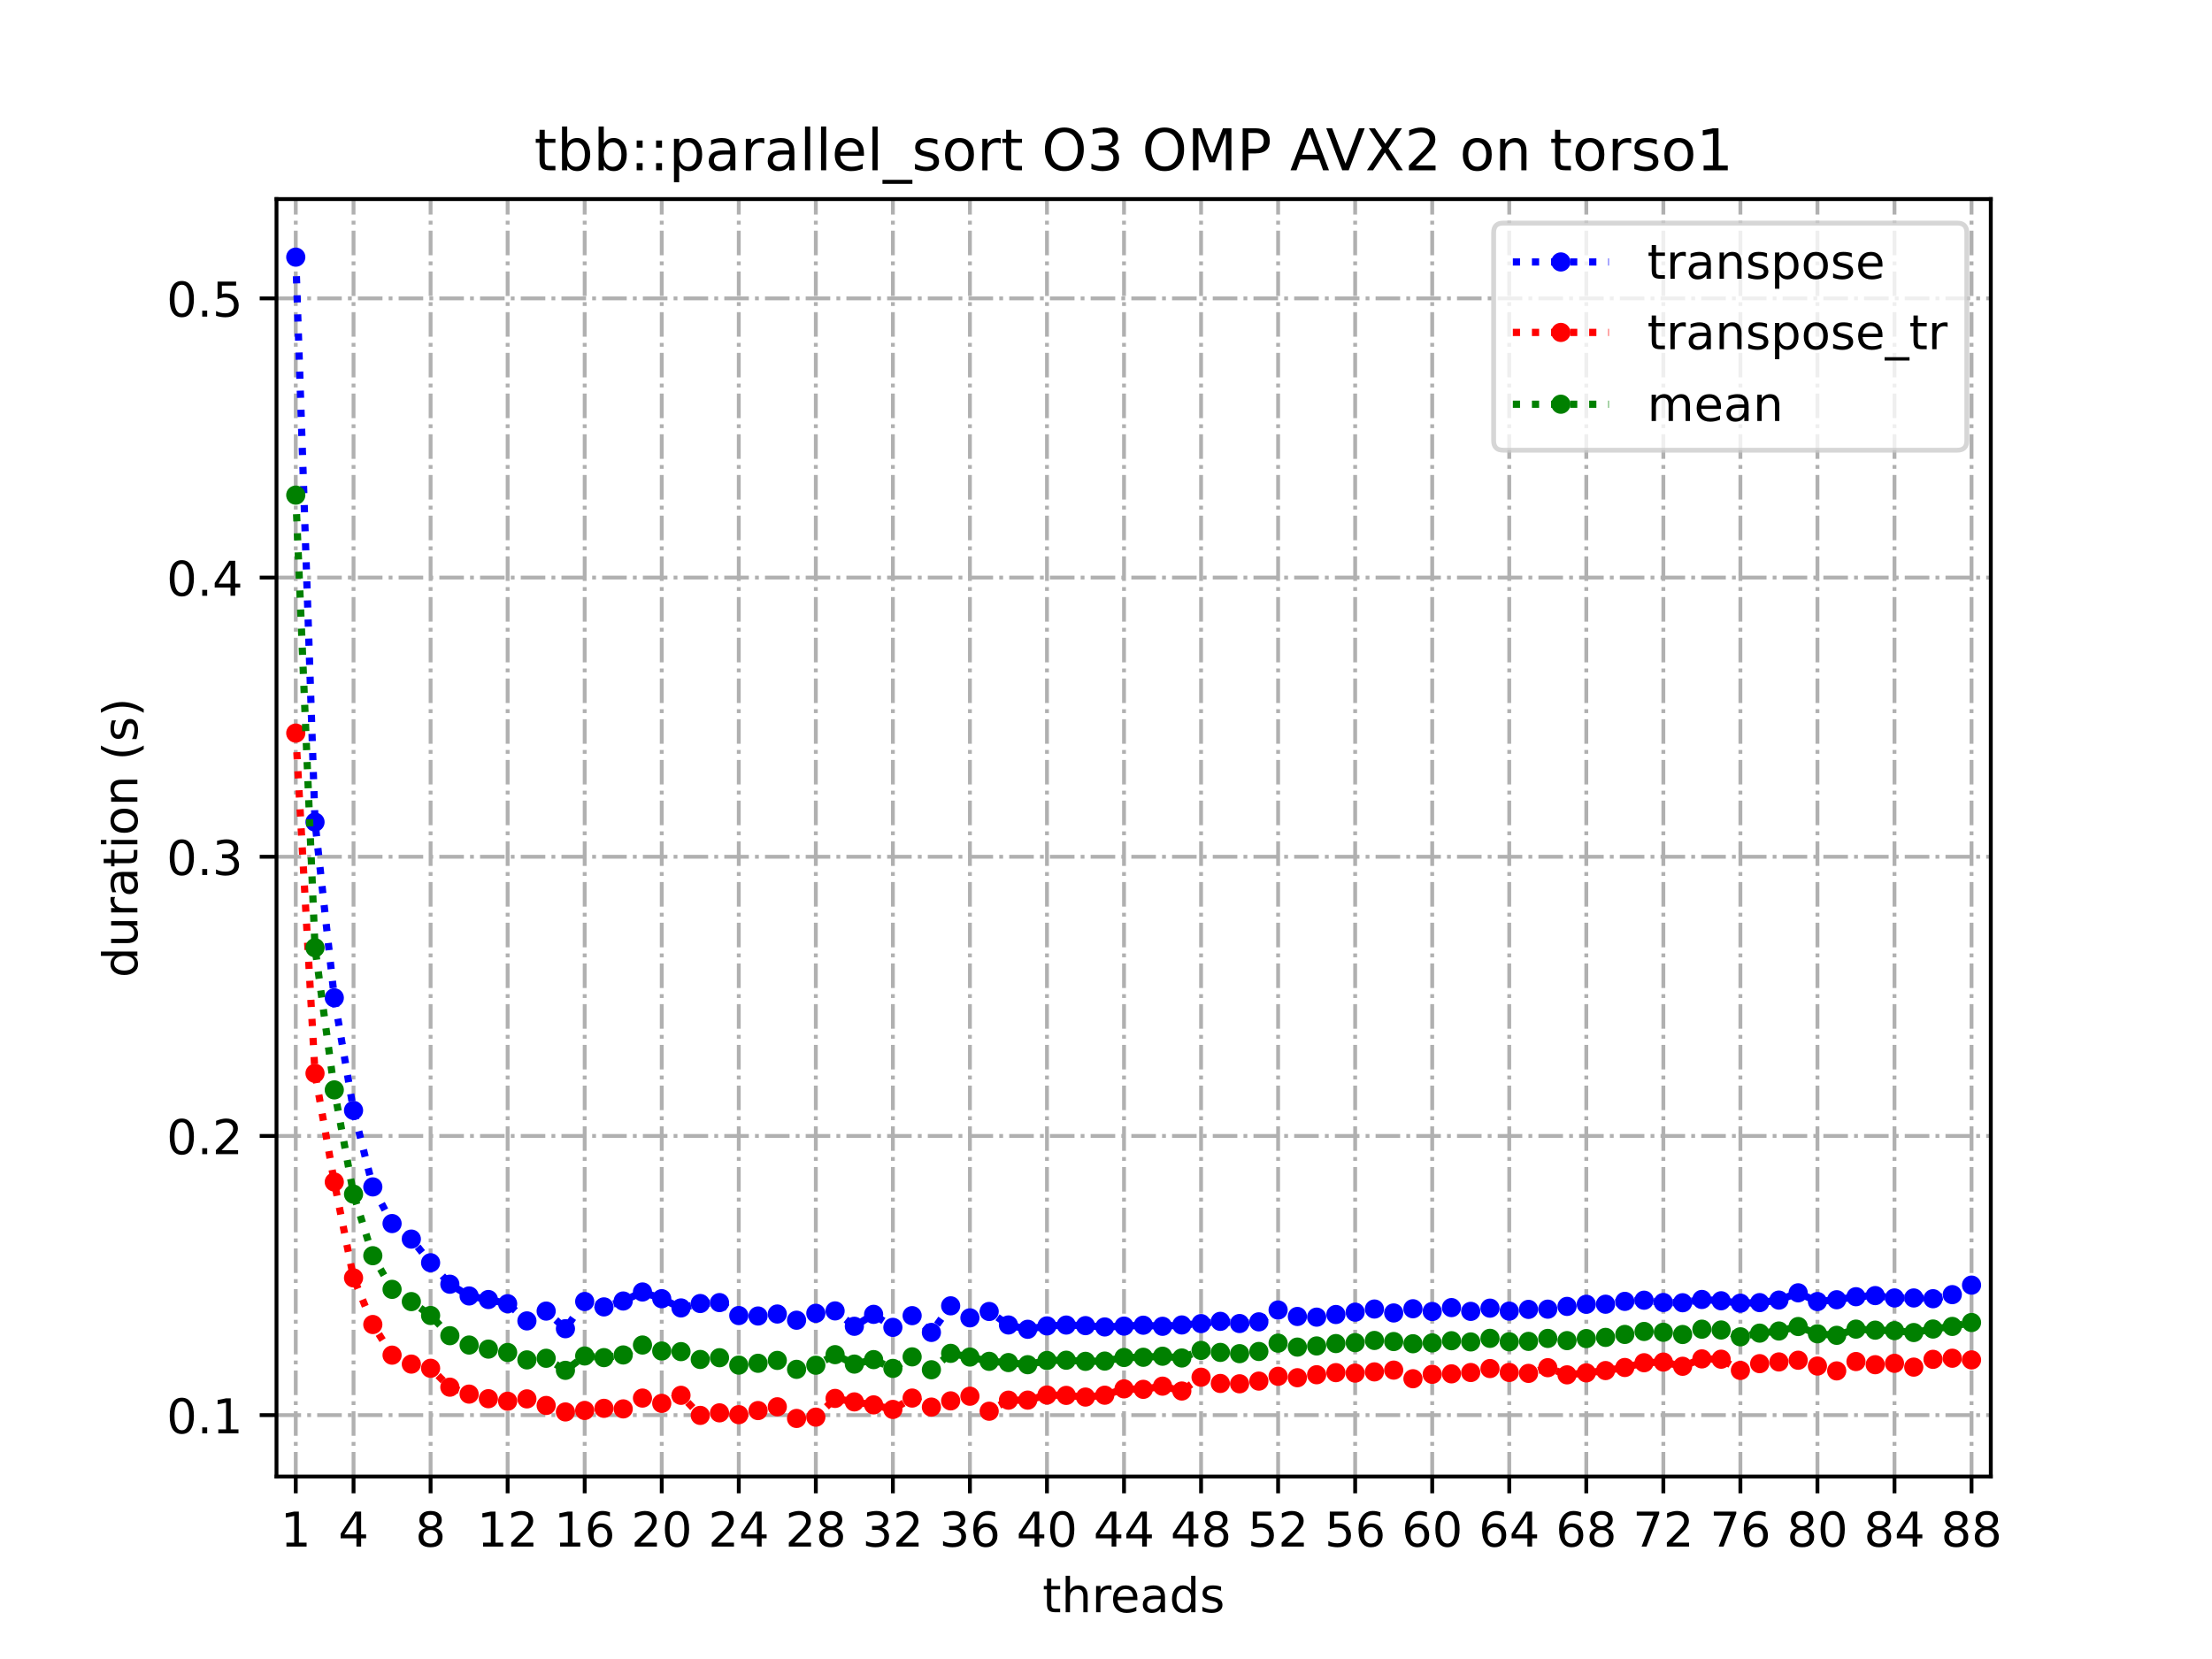 <?xml version="1.0" encoding="utf-8" standalone="no"?>
<!DOCTYPE svg PUBLIC "-//W3C//DTD SVG 1.1//EN"
  "http://www.w3.org/Graphics/SVG/1.1/DTD/svg11.dtd">
<!-- Created with matplotlib (https://matplotlib.org/) -->
<svg height="345.6pt" version="1.1" viewBox="0 0 460.8 345.6" width="460.8pt" xmlns="http://www.w3.org/2000/svg" xmlns:xlink="http://www.w3.org/1999/xlink">
 <defs>
  <style type="text/css">
*{stroke-linecap:butt;stroke-linejoin:round;}
  </style>
 </defs>
 <g id="figure_1">
  <g id="patch_1">
   <path d="M 0 345.6 
L 460.8 345.6 
L 460.8 0 
L 0 0 
z
" style="fill:#ffffff;"/>
  </g>
  <g id="axes_1">
   <g id="patch_2">
    <path d="M 57.6 307.584 
L 414.72 307.584 
L 414.72 41.472 
L 57.6 41.472 
z
" style="fill:#ffffff;"/>
   </g>
   <g id="matplotlib.axis_1">
    <g id="xtick_1">
     <g id="line2d_1">
      <path clip-path="url(#p2912c657bc)" d="M 61.613 307.584 
L 61.613 41.472 
" style="fill:none;stroke:#b0b0b0;stroke-dasharray:5.12,1.28,0.8,1.28;stroke-dashoffset:0;stroke-width:0.8;"/>
     </g>
     <g id="line2d_2">
      <defs>
       <path d="M 0 0 
L 0 3.5 
" id="md402dbcbd2" style="stroke:#000000;stroke-width:0.8;"/>
      </defs>
      <g>
       <use style="stroke:#000000;stroke-width:0.8;" x="61.613" xlink:href="#md402dbcbd2" y="307.584"/>
      </g>
     </g>
     <g id="text_1">
      <!-- 1 -->
      <defs>
       <path d="M 12.406 8.297 
L 28.516 8.297 
L 28.516 63.922 
L 10.984 60.406 
L 10.984 69.391 
L 28.422 72.906 
L 38.281 72.906 
L 38.281 8.297 
L 54.391 8.297 
L 54.391 0 
L 12.406 0 
z
" id="DejaVuSans-49"/>
      </defs>
      <g transform="translate(58.431 322.182)scale(0.1 -0.1)">
       <use xlink:href="#DejaVuSans-49"/>
      </g>
     </g>
    </g>
    <g id="xtick_2">
     <g id="line2d_3">
      <path clip-path="url(#p2912c657bc)" d="M 73.65 307.584 
L 73.65 41.472 
" style="fill:none;stroke:#b0b0b0;stroke-dasharray:5.12,1.28,0.8,1.28;stroke-dashoffset:0;stroke-width:0.8;"/>
     </g>
     <g id="line2d_4">
      <g>
       <use style="stroke:#000000;stroke-width:0.8;" x="73.65" xlink:href="#md402dbcbd2" y="307.584"/>
      </g>
     </g>
     <g id="text_2">
      <!-- 4 -->
      <defs>
       <path d="M 37.797 64.312 
L 12.891 25.391 
L 37.797 25.391 
z
M 35.203 72.906 
L 47.609 72.906 
L 47.609 25.391 
L 58.016 25.391 
L 58.016 17.188 
L 47.609 17.188 
L 47.609 0 
L 37.797 0 
L 37.797 17.188 
L 4.891 17.188 
L 4.891 26.703 
z
" id="DejaVuSans-52"/>
      </defs>
      <g transform="translate(70.469 322.182)scale(0.1 -0.1)">
       <use xlink:href="#DejaVuSans-52"/>
      </g>
     </g>
    </g>
    <g id="xtick_3">
     <g id="line2d_5">
      <path clip-path="url(#p2912c657bc)" d="M 89.701 307.584 
L 89.701 41.472 
" style="fill:none;stroke:#b0b0b0;stroke-dasharray:5.12,1.28,0.8,1.28;stroke-dashoffset:0;stroke-width:0.8;"/>
     </g>
     <g id="line2d_6">
      <g>
       <use style="stroke:#000000;stroke-width:0.8;" x="89.701" xlink:href="#md402dbcbd2" y="307.584"/>
      </g>
     </g>
     <g id="text_3">
      <!-- 8 -->
      <defs>
       <path d="M 31.781 34.625 
Q 24.75 34.625 20.719 30.859 
Q 16.703 27.094 16.703 20.516 
Q 16.703 13.922 20.719 10.156 
Q 24.75 6.391 31.781 6.391 
Q 38.812 6.391 42.859 10.172 
Q 46.922 13.969 46.922 20.516 
Q 46.922 27.094 42.891 30.859 
Q 38.875 34.625 31.781 34.625 
z
M 21.922 38.812 
Q 15.578 40.375 12.031 44.719 
Q 8.5 49.078 8.5 55.328 
Q 8.5 64.062 14.719 69.141 
Q 20.953 74.219 31.781 74.219 
Q 42.672 74.219 48.875 69.141 
Q 55.078 64.062 55.078 55.328 
Q 55.078 49.078 51.531 44.719 
Q 48 40.375 41.703 38.812 
Q 48.828 37.156 52.797 32.312 
Q 56.781 27.484 56.781 20.516 
Q 56.781 9.906 50.312 4.234 
Q 43.844 -1.422 31.781 -1.422 
Q 19.734 -1.422 13.25 4.234 
Q 6.781 9.906 6.781 20.516 
Q 6.781 27.484 10.781 32.312 
Q 14.797 37.156 21.922 38.812 
z
M 18.312 54.391 
Q 18.312 48.734 21.844 45.562 
Q 25.391 42.391 31.781 42.391 
Q 38.141 42.391 41.719 45.562 
Q 45.312 48.734 45.312 54.391 
Q 45.312 60.062 41.719 63.234 
Q 38.141 66.406 31.781 66.406 
Q 25.391 66.406 21.844 63.234 
Q 18.312 60.062 18.312 54.391 
z
" id="DejaVuSans-56"/>
      </defs>
      <g transform="translate(86.519 322.182)scale(0.1 -0.1)">
       <use xlink:href="#DejaVuSans-56"/>
      </g>
     </g>
    </g>
    <g id="xtick_4">
     <g id="line2d_7">
      <path clip-path="url(#p2912c657bc)" d="M 105.751 307.584 
L 105.751 41.472 
" style="fill:none;stroke:#b0b0b0;stroke-dasharray:5.12,1.28,0.8,1.28;stroke-dashoffset:0;stroke-width:0.8;"/>
     </g>
     <g id="line2d_8">
      <g>
       <use style="stroke:#000000;stroke-width:0.8;" x="105.751" xlink:href="#md402dbcbd2" y="307.584"/>
      </g>
     </g>
     <g id="text_4">
      <!-- 12 -->
      <defs>
       <path d="M 19.188 8.297 
L 53.609 8.297 
L 53.609 0 
L 7.328 0 
L 7.328 8.297 
Q 12.938 14.109 22.625 23.891 
Q 32.328 33.688 34.812 36.531 
Q 39.547 41.844 41.422 45.531 
Q 43.312 49.219 43.312 52.781 
Q 43.312 58.594 39.234 62.25 
Q 35.156 65.922 28.609 65.922 
Q 23.969 65.922 18.812 64.312 
Q 13.672 62.703 7.812 59.422 
L 7.812 69.391 
Q 13.766 71.781 18.938 73 
Q 24.125 74.219 28.422 74.219 
Q 39.75 74.219 46.484 68.547 
Q 53.219 62.891 53.219 53.422 
Q 53.219 48.922 51.531 44.891 
Q 49.859 40.875 45.406 35.406 
Q 44.188 33.984 37.641 27.219 
Q 31.109 20.453 19.188 8.297 
z
" id="DejaVuSans-50"/>
      </defs>
      <g transform="translate(99.389 322.182)scale(0.1 -0.1)">
       <use xlink:href="#DejaVuSans-49"/>
       <use x="63.623" xlink:href="#DejaVuSans-50"/>
      </g>
     </g>
    </g>
    <g id="xtick_5">
     <g id="line2d_9">
      <path clip-path="url(#p2912c657bc)" d="M 121.801 307.584 
L 121.801 41.472 
" style="fill:none;stroke:#b0b0b0;stroke-dasharray:5.12,1.28,0.8,1.28;stroke-dashoffset:0;stroke-width:0.8;"/>
     </g>
     <g id="line2d_10">
      <g>
       <use style="stroke:#000000;stroke-width:0.8;" x="121.801" xlink:href="#md402dbcbd2" y="307.584"/>
      </g>
     </g>
     <g id="text_5">
      <!-- 16 -->
      <defs>
       <path d="M 33.016 40.375 
Q 26.375 40.375 22.484 35.828 
Q 18.609 31.297 18.609 23.391 
Q 18.609 15.531 22.484 10.953 
Q 26.375 6.391 33.016 6.391 
Q 39.656 6.391 43.531 10.953 
Q 47.406 15.531 47.406 23.391 
Q 47.406 31.297 43.531 35.828 
Q 39.656 40.375 33.016 40.375 
z
M 52.594 71.297 
L 52.594 62.312 
Q 48.875 64.062 45.094 64.984 
Q 41.312 65.922 37.594 65.922 
Q 27.828 65.922 22.672 59.328 
Q 17.531 52.734 16.797 39.406 
Q 19.672 43.656 24.016 45.922 
Q 28.375 48.188 33.594 48.188 
Q 44.578 48.188 50.953 41.516 
Q 57.328 34.859 57.328 23.391 
Q 57.328 12.156 50.688 5.359 
Q 44.047 -1.422 33.016 -1.422 
Q 20.359 -1.422 13.672 8.266 
Q 6.984 17.969 6.984 36.375 
Q 6.984 53.656 15.188 63.938 
Q 23.391 74.219 37.203 74.219 
Q 40.922 74.219 44.703 73.484 
Q 48.484 72.75 52.594 71.297 
z
" id="DejaVuSans-54"/>
      </defs>
      <g transform="translate(115.439 322.182)scale(0.1 -0.1)">
       <use xlink:href="#DejaVuSans-49"/>
       <use x="63.623" xlink:href="#DejaVuSans-54"/>
      </g>
     </g>
    </g>
    <g id="xtick_6">
     <g id="line2d_11">
      <path clip-path="url(#p2912c657bc)" d="M 137.852 307.584 
L 137.852 41.472 
" style="fill:none;stroke:#b0b0b0;stroke-dasharray:5.12,1.28,0.8,1.28;stroke-dashoffset:0;stroke-width:0.8;"/>
     </g>
     <g id="line2d_12">
      <g>
       <use style="stroke:#000000;stroke-width:0.8;" x="137.852" xlink:href="#md402dbcbd2" y="307.584"/>
      </g>
     </g>
     <g id="text_6">
      <!-- 20 -->
      <defs>
       <path d="M 31.781 66.406 
Q 24.172 66.406 20.328 58.906 
Q 16.5 51.422 16.5 36.375 
Q 16.5 21.391 20.328 13.891 
Q 24.172 6.391 31.781 6.391 
Q 39.453 6.391 43.281 13.891 
Q 47.125 21.391 47.125 36.375 
Q 47.125 51.422 43.281 58.906 
Q 39.453 66.406 31.781 66.406 
z
M 31.781 74.219 
Q 44.047 74.219 50.516 64.516 
Q 56.984 54.828 56.984 36.375 
Q 56.984 17.969 50.516 8.266 
Q 44.047 -1.422 31.781 -1.422 
Q 19.531 -1.422 13.062 8.266 
Q 6.594 17.969 6.594 36.375 
Q 6.594 54.828 13.062 64.516 
Q 19.531 74.219 31.781 74.219 
z
" id="DejaVuSans-48"/>
      </defs>
      <g transform="translate(131.489 322.182)scale(0.1 -0.1)">
       <use xlink:href="#DejaVuSans-50"/>
       <use x="63.623" xlink:href="#DejaVuSans-48"/>
      </g>
     </g>
    </g>
    <g id="xtick_7">
     <g id="line2d_13">
      <path clip-path="url(#p2912c657bc)" d="M 153.902 307.584 
L 153.902 41.472 
" style="fill:none;stroke:#b0b0b0;stroke-dasharray:5.12,1.28,0.8,1.28;stroke-dashoffset:0;stroke-width:0.8;"/>
     </g>
     <g id="line2d_14">
      <g>
       <use style="stroke:#000000;stroke-width:0.8;" x="153.902" xlink:href="#md402dbcbd2" y="307.584"/>
      </g>
     </g>
     <g id="text_7">
      <!-- 24 -->
      <g transform="translate(147.54 322.182)scale(0.1 -0.1)">
       <use xlink:href="#DejaVuSans-50"/>
       <use x="63.623" xlink:href="#DejaVuSans-52"/>
      </g>
     </g>
    </g>
    <g id="xtick_8">
     <g id="line2d_15">
      <path clip-path="url(#p2912c657bc)" d="M 169.952 307.584 
L 169.952 41.472 
" style="fill:none;stroke:#b0b0b0;stroke-dasharray:5.12,1.28,0.8,1.28;stroke-dashoffset:0;stroke-width:0.8;"/>
     </g>
     <g id="line2d_16">
      <g>
       <use style="stroke:#000000;stroke-width:0.8;" x="169.952" xlink:href="#md402dbcbd2" y="307.584"/>
      </g>
     </g>
     <g id="text_8">
      <!-- 28 -->
      <g transform="translate(163.59 322.182)scale(0.1 -0.1)">
       <use xlink:href="#DejaVuSans-50"/>
       <use x="63.623" xlink:href="#DejaVuSans-56"/>
      </g>
     </g>
    </g>
    <g id="xtick_9">
     <g id="line2d_17">
      <path clip-path="url(#p2912c657bc)" d="M 186.003 307.584 
L 186.003 41.472 
" style="fill:none;stroke:#b0b0b0;stroke-dasharray:5.12,1.28,0.8,1.28;stroke-dashoffset:0;stroke-width:0.8;"/>
     </g>
     <g id="line2d_18">
      <g>
       <use style="stroke:#000000;stroke-width:0.8;" x="186.003" xlink:href="#md402dbcbd2" y="307.584"/>
      </g>
     </g>
     <g id="text_9">
      <!-- 32 -->
      <defs>
       <path d="M 40.578 39.312 
Q 47.656 37.797 51.625 33 
Q 55.609 28.219 55.609 21.188 
Q 55.609 10.406 48.188 4.484 
Q 40.766 -1.422 27.094 -1.422 
Q 22.516 -1.422 17.656 -0.516 
Q 12.797 0.391 7.625 2.203 
L 7.625 11.719 
Q 11.719 9.328 16.594 8.109 
Q 21.484 6.891 26.812 6.891 
Q 36.078 6.891 40.938 10.547 
Q 45.797 14.203 45.797 21.188 
Q 45.797 27.641 41.281 31.266 
Q 36.766 34.906 28.719 34.906 
L 20.219 34.906 
L 20.219 43.016 
L 29.109 43.016 
Q 36.375 43.016 40.234 45.922 
Q 44.094 48.828 44.094 54.297 
Q 44.094 59.906 40.109 62.906 
Q 36.141 65.922 28.719 65.922 
Q 24.656 65.922 20.016 65.031 
Q 15.375 64.156 9.812 62.312 
L 9.812 71.094 
Q 15.438 72.656 20.344 73.438 
Q 25.25 74.219 29.594 74.219 
Q 40.828 74.219 47.359 69.109 
Q 53.906 64.016 53.906 55.328 
Q 53.906 49.266 50.438 45.094 
Q 46.969 40.922 40.578 39.312 
z
" id="DejaVuSans-51"/>
      </defs>
      <g transform="translate(179.64 322.182)scale(0.1 -0.1)">
       <use xlink:href="#DejaVuSans-51"/>
       <use x="63.623" xlink:href="#DejaVuSans-50"/>
      </g>
     </g>
    </g>
    <g id="xtick_10">
     <g id="line2d_19">
      <path clip-path="url(#p2912c657bc)" d="M 202.053 307.584 
L 202.053 41.472 
" style="fill:none;stroke:#b0b0b0;stroke-dasharray:5.12,1.28,0.8,1.28;stroke-dashoffset:0;stroke-width:0.8;"/>
     </g>
     <g id="line2d_20">
      <g>
       <use style="stroke:#000000;stroke-width:0.8;" x="202.053" xlink:href="#md402dbcbd2" y="307.584"/>
      </g>
     </g>
     <g id="text_10">
      <!-- 36 -->
      <g transform="translate(195.691 322.182)scale(0.1 -0.1)">
       <use xlink:href="#DejaVuSans-51"/>
       <use x="63.623" xlink:href="#DejaVuSans-54"/>
      </g>
     </g>
    </g>
    <g id="xtick_11">
     <g id="line2d_21">
      <path clip-path="url(#p2912c657bc)" d="M 218.103 307.584 
L 218.103 41.472 
" style="fill:none;stroke:#b0b0b0;stroke-dasharray:5.12,1.28,0.8,1.28;stroke-dashoffset:0;stroke-width:0.8;"/>
     </g>
     <g id="line2d_22">
      <g>
       <use style="stroke:#000000;stroke-width:0.8;" x="218.103" xlink:href="#md402dbcbd2" y="307.584"/>
      </g>
     </g>
     <g id="text_11">
      <!-- 40 -->
      <g transform="translate(211.741 322.182)scale(0.1 -0.1)">
       <use xlink:href="#DejaVuSans-52"/>
       <use x="63.623" xlink:href="#DejaVuSans-48"/>
      </g>
     </g>
    </g>
    <g id="xtick_12">
     <g id="line2d_23">
      <path clip-path="url(#p2912c657bc)" d="M 234.154 307.584 
L 234.154 41.472 
" style="fill:none;stroke:#b0b0b0;stroke-dasharray:5.12,1.28,0.8,1.28;stroke-dashoffset:0;stroke-width:0.8;"/>
     </g>
     <g id="line2d_24">
      <g>
       <use style="stroke:#000000;stroke-width:0.8;" x="234.154" xlink:href="#md402dbcbd2" y="307.584"/>
      </g>
     </g>
     <g id="text_12">
      <!-- 44 -->
      <g transform="translate(227.791 322.182)scale(0.1 -0.1)">
       <use xlink:href="#DejaVuSans-52"/>
       <use x="63.623" xlink:href="#DejaVuSans-52"/>
      </g>
     </g>
    </g>
    <g id="xtick_13">
     <g id="line2d_25">
      <path clip-path="url(#p2912c657bc)" d="M 250.204 307.584 
L 250.204 41.472 
" style="fill:none;stroke:#b0b0b0;stroke-dasharray:5.12,1.28,0.8,1.28;stroke-dashoffset:0;stroke-width:0.8;"/>
     </g>
     <g id="line2d_26">
      <g>
       <use style="stroke:#000000;stroke-width:0.8;" x="250.204" xlink:href="#md402dbcbd2" y="307.584"/>
      </g>
     </g>
     <g id="text_13">
      <!-- 48 -->
      <g transform="translate(243.842 322.182)scale(0.1 -0.1)">
       <use xlink:href="#DejaVuSans-52"/>
       <use x="63.623" xlink:href="#DejaVuSans-56"/>
      </g>
     </g>
    </g>
    <g id="xtick_14">
     <g id="line2d_27">
      <path clip-path="url(#p2912c657bc)" d="M 266.254 307.584 
L 266.254 41.472 
" style="fill:none;stroke:#b0b0b0;stroke-dasharray:5.12,1.28,0.8,1.28;stroke-dashoffset:0;stroke-width:0.8;"/>
     </g>
     <g id="line2d_28">
      <g>
       <use style="stroke:#000000;stroke-width:0.8;" x="266.254" xlink:href="#md402dbcbd2" y="307.584"/>
      </g>
     </g>
     <g id="text_14">
      <!-- 52 -->
      <defs>
       <path d="M 10.797 72.906 
L 49.516 72.906 
L 49.516 64.594 
L 19.828 64.594 
L 19.828 46.734 
Q 21.969 47.469 24.109 47.828 
Q 26.266 48.188 28.422 48.188 
Q 40.625 48.188 47.75 41.5 
Q 54.891 34.812 54.891 23.391 
Q 54.891 11.625 47.562 5.094 
Q 40.234 -1.422 26.906 -1.422 
Q 22.312 -1.422 17.547 -0.641 
Q 12.797 0.141 7.719 1.703 
L 7.719 11.625 
Q 12.109 9.234 16.797 8.062 
Q 21.484 6.891 26.703 6.891 
Q 35.156 6.891 40.078 11.328 
Q 45.016 15.766 45.016 23.391 
Q 45.016 31 40.078 35.438 
Q 35.156 39.891 26.703 39.891 
Q 22.75 39.891 18.812 39.016 
Q 14.891 38.141 10.797 36.281 
z
" id="DejaVuSans-53"/>
      </defs>
      <g transform="translate(259.892 322.182)scale(0.1 -0.1)">
       <use xlink:href="#DejaVuSans-53"/>
       <use x="63.623" xlink:href="#DejaVuSans-50"/>
      </g>
     </g>
    </g>
    <g id="xtick_15">
     <g id="line2d_29">
      <path clip-path="url(#p2912c657bc)" d="M 282.305 307.584 
L 282.305 41.472 
" style="fill:none;stroke:#b0b0b0;stroke-dasharray:5.12,1.28,0.8,1.28;stroke-dashoffset:0;stroke-width:0.8;"/>
     </g>
     <g id="line2d_30">
      <g>
       <use style="stroke:#000000;stroke-width:0.8;" x="282.305" xlink:href="#md402dbcbd2" y="307.584"/>
      </g>
     </g>
     <g id="text_15">
      <!-- 56 -->
      <g transform="translate(275.942 322.182)scale(0.1 -0.1)">
       <use xlink:href="#DejaVuSans-53"/>
       <use x="63.623" xlink:href="#DejaVuSans-54"/>
      </g>
     </g>
    </g>
    <g id="xtick_16">
     <g id="line2d_31">
      <path clip-path="url(#p2912c657bc)" d="M 298.355 307.584 
L 298.355 41.472 
" style="fill:none;stroke:#b0b0b0;stroke-dasharray:5.12,1.28,0.8,1.28;stroke-dashoffset:0;stroke-width:0.8;"/>
     </g>
     <g id="line2d_32">
      <g>
       <use style="stroke:#000000;stroke-width:0.8;" x="298.355" xlink:href="#md402dbcbd2" y="307.584"/>
      </g>
     </g>
     <g id="text_16">
      <!-- 60 -->
      <g transform="translate(291.993 322.182)scale(0.1 -0.1)">
       <use xlink:href="#DejaVuSans-54"/>
       <use x="63.623" xlink:href="#DejaVuSans-48"/>
      </g>
     </g>
    </g>
    <g id="xtick_17">
     <g id="line2d_33">
      <path clip-path="url(#p2912c657bc)" d="M 314.405 307.584 
L 314.405 41.472 
" style="fill:none;stroke:#b0b0b0;stroke-dasharray:5.12,1.28,0.8,1.28;stroke-dashoffset:0;stroke-width:0.8;"/>
     </g>
     <g id="line2d_34">
      <g>
       <use style="stroke:#000000;stroke-width:0.8;" x="314.405" xlink:href="#md402dbcbd2" y="307.584"/>
      </g>
     </g>
     <g id="text_17">
      <!-- 64 -->
      <g transform="translate(308.043 322.182)scale(0.1 -0.1)">
       <use xlink:href="#DejaVuSans-54"/>
       <use x="63.623" xlink:href="#DejaVuSans-52"/>
      </g>
     </g>
    </g>
    <g id="xtick_18">
     <g id="line2d_35">
      <path clip-path="url(#p2912c657bc)" d="M 330.456 307.584 
L 330.456 41.472 
" style="fill:none;stroke:#b0b0b0;stroke-dasharray:5.12,1.28,0.8,1.28;stroke-dashoffset:0;stroke-width:0.8;"/>
     </g>
     <g id="line2d_36">
      <g>
       <use style="stroke:#000000;stroke-width:0.8;" x="330.456" xlink:href="#md402dbcbd2" y="307.584"/>
      </g>
     </g>
     <g id="text_18">
      <!-- 68 -->
      <g transform="translate(324.093 322.182)scale(0.1 -0.1)">
       <use xlink:href="#DejaVuSans-54"/>
       <use x="63.623" xlink:href="#DejaVuSans-56"/>
      </g>
     </g>
    </g>
    <g id="xtick_19">
     <g id="line2d_37">
      <path clip-path="url(#p2912c657bc)" d="M 346.506 307.584 
L 346.506 41.472 
" style="fill:none;stroke:#b0b0b0;stroke-dasharray:5.12,1.28,0.8,1.28;stroke-dashoffset:0;stroke-width:0.8;"/>
     </g>
     <g id="line2d_38">
      <g>
       <use style="stroke:#000000;stroke-width:0.8;" x="346.506" xlink:href="#md402dbcbd2" y="307.584"/>
      </g>
     </g>
     <g id="text_19">
      <!-- 72 -->
      <defs>
       <path d="M 8.203 72.906 
L 55.078 72.906 
L 55.078 68.703 
L 28.609 0 
L 18.312 0 
L 43.219 64.594 
L 8.203 64.594 
z
" id="DejaVuSans-55"/>
      </defs>
      <g transform="translate(340.144 322.182)scale(0.1 -0.1)">
       <use xlink:href="#DejaVuSans-55"/>
       <use x="63.623" xlink:href="#DejaVuSans-50"/>
      </g>
     </g>
    </g>
    <g id="xtick_20">
     <g id="line2d_39">
      <path clip-path="url(#p2912c657bc)" d="M 362.556 307.584 
L 362.556 41.472 
" style="fill:none;stroke:#b0b0b0;stroke-dasharray:5.12,1.28,0.8,1.28;stroke-dashoffset:0;stroke-width:0.8;"/>
     </g>
     <g id="line2d_40">
      <g>
       <use style="stroke:#000000;stroke-width:0.8;" x="362.556" xlink:href="#md402dbcbd2" y="307.584"/>
      </g>
     </g>
     <g id="text_20">
      <!-- 76 -->
      <g transform="translate(356.194 322.182)scale(0.1 -0.1)">
       <use xlink:href="#DejaVuSans-55"/>
       <use x="63.623" xlink:href="#DejaVuSans-54"/>
      </g>
     </g>
    </g>
    <g id="xtick_21">
     <g id="line2d_41">
      <path clip-path="url(#p2912c657bc)" d="M 378.607 307.584 
L 378.607 41.472 
" style="fill:none;stroke:#b0b0b0;stroke-dasharray:5.12,1.28,0.8,1.28;stroke-dashoffset:0;stroke-width:0.8;"/>
     </g>
     <g id="line2d_42">
      <g>
       <use style="stroke:#000000;stroke-width:0.8;" x="378.607" xlink:href="#md402dbcbd2" y="307.584"/>
      </g>
     </g>
     <g id="text_21">
      <!-- 80 -->
      <g transform="translate(372.244 322.182)scale(0.1 -0.1)">
       <use xlink:href="#DejaVuSans-56"/>
       <use x="63.623" xlink:href="#DejaVuSans-48"/>
      </g>
     </g>
    </g>
    <g id="xtick_22">
     <g id="line2d_43">
      <path clip-path="url(#p2912c657bc)" d="M 394.657 307.584 
L 394.657 41.472 
" style="fill:none;stroke:#b0b0b0;stroke-dasharray:5.12,1.28,0.8,1.28;stroke-dashoffset:0;stroke-width:0.8;"/>
     </g>
     <g id="line2d_44">
      <g>
       <use style="stroke:#000000;stroke-width:0.8;" x="394.657" xlink:href="#md402dbcbd2" y="307.584"/>
      </g>
     </g>
     <g id="text_22">
      <!-- 84 -->
      <g transform="translate(388.295 322.182)scale(0.1 -0.1)">
       <use xlink:href="#DejaVuSans-56"/>
       <use x="63.623" xlink:href="#DejaVuSans-52"/>
      </g>
     </g>
    </g>
    <g id="xtick_23">
     <g id="line2d_45">
      <path clip-path="url(#p2912c657bc)" d="M 410.707 307.584 
L 410.707 41.472 
" style="fill:none;stroke:#b0b0b0;stroke-dasharray:5.12,1.28,0.8,1.28;stroke-dashoffset:0;stroke-width:0.8;"/>
     </g>
     <g id="line2d_46">
      <g>
       <use style="stroke:#000000;stroke-width:0.8;" x="410.707" xlink:href="#md402dbcbd2" y="307.584"/>
      </g>
     </g>
     <g id="text_23">
      <!-- 88 -->
      <g transform="translate(404.345 322.182)scale(0.1 -0.1)">
       <use xlink:href="#DejaVuSans-56"/>
       <use x="63.623" xlink:href="#DejaVuSans-56"/>
      </g>
     </g>
    </g>
    <g id="text_24">
     <!-- threads -->
     <defs>
      <path d="M 18.312 70.219 
L 18.312 54.688 
L 36.812 54.688 
L 36.812 47.703 
L 18.312 47.703 
L 18.312 18.016 
Q 18.312 11.328 20.141 9.422 
Q 21.969 7.516 27.594 7.516 
L 36.812 7.516 
L 36.812 0 
L 27.594 0 
Q 17.188 0 13.234 3.875 
Q 9.281 7.766 9.281 18.016 
L 9.281 47.703 
L 2.688 47.703 
L 2.688 54.688 
L 9.281 54.688 
L 9.281 70.219 
z
" id="DejaVuSans-116"/>
      <path d="M 54.891 33.016 
L 54.891 0 
L 45.906 0 
L 45.906 32.719 
Q 45.906 40.484 42.875 44.328 
Q 39.844 48.188 33.797 48.188 
Q 26.516 48.188 22.312 43.547 
Q 18.109 38.922 18.109 30.906 
L 18.109 0 
L 9.078 0 
L 9.078 75.984 
L 18.109 75.984 
L 18.109 46.188 
Q 21.344 51.125 25.703 53.562 
Q 30.078 56 35.797 56 
Q 45.219 56 50.047 50.172 
Q 54.891 44.344 54.891 33.016 
z
" id="DejaVuSans-104"/>
      <path d="M 41.109 46.297 
Q 39.594 47.172 37.812 47.578 
Q 36.031 48 33.891 48 
Q 26.266 48 22.188 43.047 
Q 18.109 38.094 18.109 28.812 
L 18.109 0 
L 9.078 0 
L 9.078 54.688 
L 18.109 54.688 
L 18.109 46.188 
Q 20.953 51.172 25.484 53.578 
Q 30.031 56 36.531 56 
Q 37.453 56 38.578 55.875 
Q 39.703 55.766 41.062 55.516 
z
" id="DejaVuSans-114"/>
      <path d="M 56.203 29.594 
L 56.203 25.203 
L 14.891 25.203 
Q 15.484 15.922 20.484 11.062 
Q 25.484 6.203 34.422 6.203 
Q 39.594 6.203 44.453 7.469 
Q 49.312 8.734 54.109 11.281 
L 54.109 2.781 
Q 49.266 0.734 44.188 -0.344 
Q 39.109 -1.422 33.891 -1.422 
Q 20.797 -1.422 13.156 6.188 
Q 5.516 13.812 5.516 26.812 
Q 5.516 40.234 12.766 48.109 
Q 20.016 56 32.328 56 
Q 43.359 56 49.781 48.891 
Q 56.203 41.797 56.203 29.594 
z
M 47.219 32.234 
Q 47.125 39.594 43.094 43.984 
Q 39.062 48.391 32.422 48.391 
Q 24.906 48.391 20.391 44.141 
Q 15.875 39.891 15.188 32.172 
z
" id="DejaVuSans-101"/>
      <path d="M 34.281 27.484 
Q 23.391 27.484 19.188 25 
Q 14.984 22.516 14.984 16.5 
Q 14.984 11.719 18.141 8.906 
Q 21.297 6.109 26.703 6.109 
Q 34.188 6.109 38.703 11.406 
Q 43.219 16.703 43.219 25.484 
L 43.219 27.484 
z
M 52.203 31.203 
L 52.203 0 
L 43.219 0 
L 43.219 8.297 
Q 40.141 3.328 35.547 0.953 
Q 30.953 -1.422 24.312 -1.422 
Q 15.922 -1.422 10.953 3.297 
Q 6 8.016 6 15.922 
Q 6 25.141 12.172 29.828 
Q 18.359 34.516 30.609 34.516 
L 43.219 34.516 
L 43.219 35.406 
Q 43.219 41.609 39.141 45 
Q 35.062 48.391 27.688 48.391 
Q 23 48.391 18.547 47.266 
Q 14.109 46.141 10.016 43.891 
L 10.016 52.203 
Q 14.938 54.109 19.578 55.047 
Q 24.219 56 28.609 56 
Q 40.484 56 46.344 49.844 
Q 52.203 43.703 52.203 31.203 
z
" id="DejaVuSans-97"/>
      <path d="M 45.406 46.391 
L 45.406 75.984 
L 54.391 75.984 
L 54.391 0 
L 45.406 0 
L 45.406 8.203 
Q 42.578 3.328 38.25 0.953 
Q 33.938 -1.422 27.875 -1.422 
Q 17.969 -1.422 11.734 6.484 
Q 5.516 14.406 5.516 27.297 
Q 5.516 40.188 11.734 48.094 
Q 17.969 56 27.875 56 
Q 33.938 56 38.25 53.625 
Q 42.578 51.266 45.406 46.391 
z
M 14.797 27.297 
Q 14.797 17.391 18.875 11.75 
Q 22.953 6.109 30.078 6.109 
Q 37.203 6.109 41.297 11.75 
Q 45.406 17.391 45.406 27.297 
Q 45.406 37.203 41.297 42.844 
Q 37.203 48.484 30.078 48.484 
Q 22.953 48.484 18.875 42.844 
Q 14.797 37.203 14.797 27.297 
z
" id="DejaVuSans-100"/>
      <path d="M 44.281 53.078 
L 44.281 44.578 
Q 40.484 46.531 36.375 47.5 
Q 32.281 48.484 27.875 48.484 
Q 21.188 48.484 17.844 46.438 
Q 14.5 44.391 14.5 40.281 
Q 14.5 37.156 16.891 35.375 
Q 19.281 33.594 26.516 31.984 
L 29.594 31.297 
Q 39.156 29.25 43.188 25.516 
Q 47.219 21.781 47.219 15.094 
Q 47.219 7.469 41.188 3.016 
Q 35.156 -1.422 24.609 -1.422 
Q 20.219 -1.422 15.453 -0.562 
Q 10.688 0.297 5.422 2 
L 5.422 11.281 
Q 10.406 8.688 15.234 7.391 
Q 20.062 6.109 24.812 6.109 
Q 31.156 6.109 34.562 8.281 
Q 37.984 10.453 37.984 14.406 
Q 37.984 18.062 35.516 20.016 
Q 33.062 21.969 24.703 23.781 
L 21.578 24.516 
Q 13.234 26.266 9.516 29.906 
Q 5.812 33.547 5.812 39.891 
Q 5.812 47.609 11.281 51.797 
Q 16.75 56 26.812 56 
Q 31.781 56 36.172 55.266 
Q 40.578 54.547 44.281 53.078 
z
" id="DejaVuSans-115"/>
     </defs>
     <g transform="translate(217.169 335.861)scale(0.1 -0.1)">
      <use xlink:href="#DejaVuSans-116"/>
      <use x="39.209" xlink:href="#DejaVuSans-104"/>
      <use x="102.588" xlink:href="#DejaVuSans-114"/>
      <use x="141.451" xlink:href="#DejaVuSans-101"/>
      <use x="202.975" xlink:href="#DejaVuSans-97"/>
      <use x="264.254" xlink:href="#DejaVuSans-100"/>
      <use x="327.73" xlink:href="#DejaVuSans-115"/>
     </g>
    </g>
   </g>
   <g id="matplotlib.axis_2">
    <g id="ytick_1">
     <g id="line2d_47">
      <path clip-path="url(#p2912c657bc)" d="M 57.6 294.791 
L 414.72 294.791 
" style="fill:none;stroke:#b0b0b0;stroke-dasharray:5.12,1.28,0.8,1.28;stroke-dashoffset:0;stroke-width:0.8;"/>
     </g>
     <g id="line2d_48">
      <defs>
       <path d="M 0 0 
L -3.5 0 
" id="m3f961da6d5" style="stroke:#000000;stroke-width:0.8;"/>
      </defs>
      <g>
       <use style="stroke:#000000;stroke-width:0.8;" x="57.6" xlink:href="#m3f961da6d5" y="294.791"/>
      </g>
     </g>
     <g id="text_25">
      <!-- 0.1 -->
      <defs>
       <path d="M 10.688 12.406 
L 21 12.406 
L 21 0 
L 10.688 0 
z
" id="DejaVuSans-46"/>
      </defs>
      <g transform="translate(34.697 298.59)scale(0.1 -0.1)">
       <use xlink:href="#DejaVuSans-48"/>
       <use x="63.623" xlink:href="#DejaVuSans-46"/>
       <use x="95.41" xlink:href="#DejaVuSans-49"/>
      </g>
     </g>
    </g>
    <g id="ytick_2">
     <g id="line2d_49">
      <path clip-path="url(#p2912c657bc)" d="M 57.6 236.632 
L 414.72 236.632 
" style="fill:none;stroke:#b0b0b0;stroke-dasharray:5.12,1.28,0.8,1.28;stroke-dashoffset:0;stroke-width:0.8;"/>
     </g>
     <g id="line2d_50">
      <g>
       <use style="stroke:#000000;stroke-width:0.8;" x="57.6" xlink:href="#m3f961da6d5" y="236.632"/>
      </g>
     </g>
     <g id="text_26">
      <!-- 0.2 -->
      <g transform="translate(34.697 240.431)scale(0.1 -0.1)">
       <use xlink:href="#DejaVuSans-48"/>
       <use x="63.623" xlink:href="#DejaVuSans-46"/>
       <use x="95.41" xlink:href="#DejaVuSans-50"/>
      </g>
     </g>
    </g>
    <g id="ytick_3">
     <g id="line2d_51">
      <path clip-path="url(#p2912c657bc)" d="M 57.6 178.473 
L 414.72 178.473 
" style="fill:none;stroke:#b0b0b0;stroke-dasharray:5.12,1.28,0.8,1.28;stroke-dashoffset:0;stroke-width:0.8;"/>
     </g>
     <g id="line2d_52">
      <g>
       <use style="stroke:#000000;stroke-width:0.8;" x="57.6" xlink:href="#m3f961da6d5" y="178.473"/>
      </g>
     </g>
     <g id="text_27">
      <!-- 0.3 -->
      <g transform="translate(34.697 182.272)scale(0.1 -0.1)">
       <use xlink:href="#DejaVuSans-48"/>
       <use x="63.623" xlink:href="#DejaVuSans-46"/>
       <use x="95.41" xlink:href="#DejaVuSans-51"/>
      </g>
     </g>
    </g>
    <g id="ytick_4">
     <g id="line2d_53">
      <path clip-path="url(#p2912c657bc)" d="M 57.6 120.314 
L 414.72 120.314 
" style="fill:none;stroke:#b0b0b0;stroke-dasharray:5.12,1.28,0.8,1.28;stroke-dashoffset:0;stroke-width:0.8;"/>
     </g>
     <g id="line2d_54">
      <g>
       <use style="stroke:#000000;stroke-width:0.8;" x="57.6" xlink:href="#m3f961da6d5" y="120.314"/>
      </g>
     </g>
     <g id="text_28">
      <!-- 0.4 -->
      <g transform="translate(34.697 124.114)scale(0.1 -0.1)">
       <use xlink:href="#DejaVuSans-48"/>
       <use x="63.623" xlink:href="#DejaVuSans-46"/>
       <use x="95.41" xlink:href="#DejaVuSans-52"/>
      </g>
     </g>
    </g>
    <g id="ytick_5">
     <g id="line2d_55">
      <path clip-path="url(#p2912c657bc)" d="M 57.6 62.156 
L 414.72 62.156 
" style="fill:none;stroke:#b0b0b0;stroke-dasharray:5.12,1.28,0.8,1.28;stroke-dashoffset:0;stroke-width:0.8;"/>
     </g>
     <g id="line2d_56">
      <g>
       <use style="stroke:#000000;stroke-width:0.8;" x="57.6" xlink:href="#m3f961da6d5" y="62.156"/>
      </g>
     </g>
     <g id="text_29">
      <!-- 0.5 -->
      <g transform="translate(34.697 65.955)scale(0.1 -0.1)">
       <use xlink:href="#DejaVuSans-48"/>
       <use x="63.623" xlink:href="#DejaVuSans-46"/>
       <use x="95.41" xlink:href="#DejaVuSans-53"/>
      </g>
     </g>
    </g>
    <g id="text_30">
     <!-- duration (s) -->
     <defs>
      <path d="M 8.5 21.578 
L 8.5 54.688 
L 17.484 54.688 
L 17.484 21.922 
Q 17.484 14.156 20.5 10.266 
Q 23.531 6.391 29.594 6.391 
Q 36.859 6.391 41.078 11.031 
Q 45.312 15.672 45.312 23.688 
L 45.312 54.688 
L 54.297 54.688 
L 54.297 0 
L 45.312 0 
L 45.312 8.406 
Q 42.047 3.422 37.719 1 
Q 33.406 -1.422 27.688 -1.422 
Q 18.266 -1.422 13.375 4.438 
Q 8.5 10.297 8.5 21.578 
z
M 31.109 56 
z
" id="DejaVuSans-117"/>
      <path d="M 9.422 54.688 
L 18.406 54.688 
L 18.406 0 
L 9.422 0 
z
M 9.422 75.984 
L 18.406 75.984 
L 18.406 64.594 
L 9.422 64.594 
z
" id="DejaVuSans-105"/>
      <path d="M 30.609 48.391 
Q 23.391 48.391 19.188 42.75 
Q 14.984 37.109 14.984 27.297 
Q 14.984 17.484 19.156 11.844 
Q 23.344 6.203 30.609 6.203 
Q 37.797 6.203 41.984 11.859 
Q 46.188 17.531 46.188 27.297 
Q 46.188 37.016 41.984 42.703 
Q 37.797 48.391 30.609 48.391 
z
M 30.609 56 
Q 42.328 56 49.016 48.375 
Q 55.719 40.766 55.719 27.297 
Q 55.719 13.875 49.016 6.219 
Q 42.328 -1.422 30.609 -1.422 
Q 18.844 -1.422 12.172 6.219 
Q 5.516 13.875 5.516 27.297 
Q 5.516 40.766 12.172 48.375 
Q 18.844 56 30.609 56 
z
" id="DejaVuSans-111"/>
      <path d="M 54.891 33.016 
L 54.891 0 
L 45.906 0 
L 45.906 32.719 
Q 45.906 40.484 42.875 44.328 
Q 39.844 48.188 33.797 48.188 
Q 26.516 48.188 22.312 43.547 
Q 18.109 38.922 18.109 30.906 
L 18.109 0 
L 9.078 0 
L 9.078 54.688 
L 18.109 54.688 
L 18.109 46.188 
Q 21.344 51.125 25.703 53.562 
Q 30.078 56 35.797 56 
Q 45.219 56 50.047 50.172 
Q 54.891 44.344 54.891 33.016 
z
" id="DejaVuSans-110"/>
      <path id="DejaVuSans-32"/>
      <path d="M 31 75.875 
Q 24.469 64.656 21.281 53.656 
Q 18.109 42.672 18.109 31.391 
Q 18.109 20.125 21.312 9.062 
Q 24.516 -2 31 -13.188 
L 23.188 -13.188 
Q 15.875 -1.703 12.234 9.375 
Q 8.594 20.453 8.594 31.391 
Q 8.594 42.281 12.203 53.312 
Q 15.828 64.359 23.188 75.875 
z
" id="DejaVuSans-40"/>
      <path d="M 8.016 75.875 
L 15.828 75.875 
Q 23.141 64.359 26.781 53.312 
Q 30.422 42.281 30.422 31.391 
Q 30.422 20.453 26.781 9.375 
Q 23.141 -1.703 15.828 -13.188 
L 8.016 -13.188 
Q 14.5 -2 17.703 9.062 
Q 20.906 20.125 20.906 31.391 
Q 20.906 42.672 17.703 53.656 
Q 14.5 64.656 8.016 75.875 
z
" id="DejaVuSans-41"/>
     </defs>
     <g transform="translate(28.617 203.663)rotate(-90)scale(0.1 -0.1)">
      <use xlink:href="#DejaVuSans-100"/>
      <use x="63.477" xlink:href="#DejaVuSans-117"/>
      <use x="126.855" xlink:href="#DejaVuSans-114"/>
      <use x="167.969" xlink:href="#DejaVuSans-97"/>
      <use x="229.248" xlink:href="#DejaVuSans-116"/>
      <use x="268.457" xlink:href="#DejaVuSans-105"/>
      <use x="296.24" xlink:href="#DejaVuSans-111"/>
      <use x="357.422" xlink:href="#DejaVuSans-110"/>
      <use x="420.801" xlink:href="#DejaVuSans-32"/>
      <use x="452.588" xlink:href="#DejaVuSans-40"/>
      <use x="491.602" xlink:href="#DejaVuSans-115"/>
      <use x="543.701" xlink:href="#DejaVuSans-41"/>
     </g>
    </g>
   </g>
   <g id="line2d_57">
    <path clip-path="url(#p2912c657bc)" d="M 61.613 53.568 
L 65.625 171.257 
L 69.638 207.857 
L 73.65 231.318 
L 77.663 247.254 
L 81.676 254.891 
L 85.688 258.126 
L 89.701 263.049 
L 93.713 267.525 
L 97.726 269.972 
L 101.738 270.714 
L 105.751 271.588 
L 109.764 275.168 
L 113.776 273.125 
L 117.789 276.796 
L 121.801 271.127 
L 125.814 272.251 
L 129.827 271.024 
L 133.839 269.142 
L 137.852 270.545 
L 141.864 272.466 
L 145.877 271.545 
L 149.889 271.353 
L 153.902 274.056 
L 157.915 274.148 
L 161.927 273.735 
L 165.94 275.026 
L 169.952 273.585 
L 173.965 273.086 
L 177.978 276.291 
L 181.99 273.802 
L 186.003 276.514 
L 190.015 274.075 
L 194.028 277.57 
L 198.04 272.029 
L 202.053 274.534 
L 206.066 273.204 
L 210.078 276.017 
L 214.091 276.914 
L 218.103 276.21 
L 222.116 276.032 
L 226.129 276.154 
L 230.141 276.428 
L 234.154 276.253 
L 238.166 276.065 
L 242.179 276.293 
L 246.191 276.014 
L 250.204 275.73 
L 254.217 275.261 
L 258.229 275.716 
L 262.242 275.365 
L 266.254 272.902 
L 270.267 274.245 
L 274.28 274.385 
L 278.292 273.837 
L 282.305 273.349 
L 286.317 272.695 
L 290.33 273.514 
L 294.342 272.637 
L 298.355 273.209 
L 302.368 272.397 
L 306.38 273.182 
L 310.393 272.513 
L 314.405 273.134 
L 318.418 272.769 
L 322.431 272.722 
L 326.443 272.147 
L 330.456 271.707 
L 334.468 271.692 
L 338.481 271.101 
L 342.493 270.857 
L 346.506 271.336 
L 350.519 271.384 
L 354.531 270.701 
L 358.544 270.976 
L 362.556 271.479 
L 366.569 271.357 
L 370.582 270.835 
L 374.594 269.318 
L 378.607 271.138 
L 382.619 270.761 
L 386.632 270.13 
L 390.644 269.897 
L 394.657 270.39 
L 398.67 270.39 
L 402.682 270.546 
L 406.695 269.695 
L 410.707 267.713 
" style="fill:none;stroke:#0000ff;stroke-dasharray:1.5,2.475;stroke-dashoffset:0;stroke-width:1.5;"/>
    <defs>
     <path d="M 0 1.5 
C 0.398 1.5 0.779 1.342 1.061 1.061 
C 1.342 0.779 1.5 0.398 1.5 0 
C 1.5 -0.398 1.342 -0.779 1.061 -1.061 
C 0.779 -1.342 0.398 -1.5 0 -1.5 
C -0.398 -1.5 -0.779 -1.342 -1.061 -1.061 
C -1.342 -0.779 -1.5 -0.398 -1.5 0 
C -1.5 0.398 -1.342 0.779 -1.061 1.061 
C -0.779 1.342 -0.398 1.5 0 1.5 
z
" id="m5afe2e8c80" style="stroke:#0000ff;"/>
    </defs>
    <g clip-path="url(#p2912c657bc)">
     <use style="fill:#0000ff;stroke:#0000ff;" x="61.613" xlink:href="#m5afe2e8c80" y="53.568"/>
     <use style="fill:#0000ff;stroke:#0000ff;" x="65.625" xlink:href="#m5afe2e8c80" y="171.257"/>
     <use style="fill:#0000ff;stroke:#0000ff;" x="69.638" xlink:href="#m5afe2e8c80" y="207.857"/>
     <use style="fill:#0000ff;stroke:#0000ff;" x="73.65" xlink:href="#m5afe2e8c80" y="231.318"/>
     <use style="fill:#0000ff;stroke:#0000ff;" x="77.663" xlink:href="#m5afe2e8c80" y="247.254"/>
     <use style="fill:#0000ff;stroke:#0000ff;" x="81.676" xlink:href="#m5afe2e8c80" y="254.891"/>
     <use style="fill:#0000ff;stroke:#0000ff;" x="85.688" xlink:href="#m5afe2e8c80" y="258.126"/>
     <use style="fill:#0000ff;stroke:#0000ff;" x="89.701" xlink:href="#m5afe2e8c80" y="263.049"/>
     <use style="fill:#0000ff;stroke:#0000ff;" x="93.713" xlink:href="#m5afe2e8c80" y="267.525"/>
     <use style="fill:#0000ff;stroke:#0000ff;" x="97.726" xlink:href="#m5afe2e8c80" y="269.972"/>
     <use style="fill:#0000ff;stroke:#0000ff;" x="101.738" xlink:href="#m5afe2e8c80" y="270.714"/>
     <use style="fill:#0000ff;stroke:#0000ff;" x="105.751" xlink:href="#m5afe2e8c80" y="271.588"/>
     <use style="fill:#0000ff;stroke:#0000ff;" x="109.764" xlink:href="#m5afe2e8c80" y="275.168"/>
     <use style="fill:#0000ff;stroke:#0000ff;" x="113.776" xlink:href="#m5afe2e8c80" y="273.125"/>
     <use style="fill:#0000ff;stroke:#0000ff;" x="117.789" xlink:href="#m5afe2e8c80" y="276.796"/>
     <use style="fill:#0000ff;stroke:#0000ff;" x="121.801" xlink:href="#m5afe2e8c80" y="271.127"/>
     <use style="fill:#0000ff;stroke:#0000ff;" x="125.814" xlink:href="#m5afe2e8c80" y="272.251"/>
     <use style="fill:#0000ff;stroke:#0000ff;" x="129.827" xlink:href="#m5afe2e8c80" y="271.024"/>
     <use style="fill:#0000ff;stroke:#0000ff;" x="133.839" xlink:href="#m5afe2e8c80" y="269.142"/>
     <use style="fill:#0000ff;stroke:#0000ff;" x="137.852" xlink:href="#m5afe2e8c80" y="270.545"/>
     <use style="fill:#0000ff;stroke:#0000ff;" x="141.864" xlink:href="#m5afe2e8c80" y="272.466"/>
     <use style="fill:#0000ff;stroke:#0000ff;" x="145.877" xlink:href="#m5afe2e8c80" y="271.545"/>
     <use style="fill:#0000ff;stroke:#0000ff;" x="149.889" xlink:href="#m5afe2e8c80" y="271.353"/>
     <use style="fill:#0000ff;stroke:#0000ff;" x="153.902" xlink:href="#m5afe2e8c80" y="274.056"/>
     <use style="fill:#0000ff;stroke:#0000ff;" x="157.915" xlink:href="#m5afe2e8c80" y="274.148"/>
     <use style="fill:#0000ff;stroke:#0000ff;" x="161.927" xlink:href="#m5afe2e8c80" y="273.735"/>
     <use style="fill:#0000ff;stroke:#0000ff;" x="165.94" xlink:href="#m5afe2e8c80" y="275.026"/>
     <use style="fill:#0000ff;stroke:#0000ff;" x="169.952" xlink:href="#m5afe2e8c80" y="273.585"/>
     <use style="fill:#0000ff;stroke:#0000ff;" x="173.965" xlink:href="#m5afe2e8c80" y="273.086"/>
     <use style="fill:#0000ff;stroke:#0000ff;" x="177.978" xlink:href="#m5afe2e8c80" y="276.291"/>
     <use style="fill:#0000ff;stroke:#0000ff;" x="181.99" xlink:href="#m5afe2e8c80" y="273.802"/>
     <use style="fill:#0000ff;stroke:#0000ff;" x="186.003" xlink:href="#m5afe2e8c80" y="276.514"/>
     <use style="fill:#0000ff;stroke:#0000ff;" x="190.015" xlink:href="#m5afe2e8c80" y="274.075"/>
     <use style="fill:#0000ff;stroke:#0000ff;" x="194.028" xlink:href="#m5afe2e8c80" y="277.57"/>
     <use style="fill:#0000ff;stroke:#0000ff;" x="198.04" xlink:href="#m5afe2e8c80" y="272.029"/>
     <use style="fill:#0000ff;stroke:#0000ff;" x="202.053" xlink:href="#m5afe2e8c80" y="274.534"/>
     <use style="fill:#0000ff;stroke:#0000ff;" x="206.066" xlink:href="#m5afe2e8c80" y="273.204"/>
     <use style="fill:#0000ff;stroke:#0000ff;" x="210.078" xlink:href="#m5afe2e8c80" y="276.017"/>
     <use style="fill:#0000ff;stroke:#0000ff;" x="214.091" xlink:href="#m5afe2e8c80" y="276.914"/>
     <use style="fill:#0000ff;stroke:#0000ff;" x="218.103" xlink:href="#m5afe2e8c80" y="276.21"/>
     <use style="fill:#0000ff;stroke:#0000ff;" x="222.116" xlink:href="#m5afe2e8c80" y="276.032"/>
     <use style="fill:#0000ff;stroke:#0000ff;" x="226.129" xlink:href="#m5afe2e8c80" y="276.154"/>
     <use style="fill:#0000ff;stroke:#0000ff;" x="230.141" xlink:href="#m5afe2e8c80" y="276.428"/>
     <use style="fill:#0000ff;stroke:#0000ff;" x="234.154" xlink:href="#m5afe2e8c80" y="276.253"/>
     <use style="fill:#0000ff;stroke:#0000ff;" x="238.166" xlink:href="#m5afe2e8c80" y="276.065"/>
     <use style="fill:#0000ff;stroke:#0000ff;" x="242.179" xlink:href="#m5afe2e8c80" y="276.293"/>
     <use style="fill:#0000ff;stroke:#0000ff;" x="246.191" xlink:href="#m5afe2e8c80" y="276.014"/>
     <use style="fill:#0000ff;stroke:#0000ff;" x="250.204" xlink:href="#m5afe2e8c80" y="275.73"/>
     <use style="fill:#0000ff;stroke:#0000ff;" x="254.217" xlink:href="#m5afe2e8c80" y="275.261"/>
     <use style="fill:#0000ff;stroke:#0000ff;" x="258.229" xlink:href="#m5afe2e8c80" y="275.716"/>
     <use style="fill:#0000ff;stroke:#0000ff;" x="262.242" xlink:href="#m5afe2e8c80" y="275.365"/>
     <use style="fill:#0000ff;stroke:#0000ff;" x="266.254" xlink:href="#m5afe2e8c80" y="272.902"/>
     <use style="fill:#0000ff;stroke:#0000ff;" x="270.267" xlink:href="#m5afe2e8c80" y="274.245"/>
     <use style="fill:#0000ff;stroke:#0000ff;" x="274.28" xlink:href="#m5afe2e8c80" y="274.385"/>
     <use style="fill:#0000ff;stroke:#0000ff;" x="278.292" xlink:href="#m5afe2e8c80" y="273.837"/>
     <use style="fill:#0000ff;stroke:#0000ff;" x="282.305" xlink:href="#m5afe2e8c80" y="273.349"/>
     <use style="fill:#0000ff;stroke:#0000ff;" x="286.317" xlink:href="#m5afe2e8c80" y="272.695"/>
     <use style="fill:#0000ff;stroke:#0000ff;" x="290.33" xlink:href="#m5afe2e8c80" y="273.514"/>
     <use style="fill:#0000ff;stroke:#0000ff;" x="294.342" xlink:href="#m5afe2e8c80" y="272.637"/>
     <use style="fill:#0000ff;stroke:#0000ff;" x="298.355" xlink:href="#m5afe2e8c80" y="273.209"/>
     <use style="fill:#0000ff;stroke:#0000ff;" x="302.368" xlink:href="#m5afe2e8c80" y="272.397"/>
     <use style="fill:#0000ff;stroke:#0000ff;" x="306.38" xlink:href="#m5afe2e8c80" y="273.182"/>
     <use style="fill:#0000ff;stroke:#0000ff;" x="310.393" xlink:href="#m5afe2e8c80" y="272.513"/>
     <use style="fill:#0000ff;stroke:#0000ff;" x="314.405" xlink:href="#m5afe2e8c80" y="273.134"/>
     <use style="fill:#0000ff;stroke:#0000ff;" x="318.418" xlink:href="#m5afe2e8c80" y="272.769"/>
     <use style="fill:#0000ff;stroke:#0000ff;" x="322.431" xlink:href="#m5afe2e8c80" y="272.722"/>
     <use style="fill:#0000ff;stroke:#0000ff;" x="326.443" xlink:href="#m5afe2e8c80" y="272.147"/>
     <use style="fill:#0000ff;stroke:#0000ff;" x="330.456" xlink:href="#m5afe2e8c80" y="271.707"/>
     <use style="fill:#0000ff;stroke:#0000ff;" x="334.468" xlink:href="#m5afe2e8c80" y="271.692"/>
     <use style="fill:#0000ff;stroke:#0000ff;" x="338.481" xlink:href="#m5afe2e8c80" y="271.101"/>
     <use style="fill:#0000ff;stroke:#0000ff;" x="342.493" xlink:href="#m5afe2e8c80" y="270.857"/>
     <use style="fill:#0000ff;stroke:#0000ff;" x="346.506" xlink:href="#m5afe2e8c80" y="271.336"/>
     <use style="fill:#0000ff;stroke:#0000ff;" x="350.519" xlink:href="#m5afe2e8c80" y="271.384"/>
     <use style="fill:#0000ff;stroke:#0000ff;" x="354.531" xlink:href="#m5afe2e8c80" y="270.701"/>
     <use style="fill:#0000ff;stroke:#0000ff;" x="358.544" xlink:href="#m5afe2e8c80" y="270.976"/>
     <use style="fill:#0000ff;stroke:#0000ff;" x="362.556" xlink:href="#m5afe2e8c80" y="271.479"/>
     <use style="fill:#0000ff;stroke:#0000ff;" x="366.569" xlink:href="#m5afe2e8c80" y="271.357"/>
     <use style="fill:#0000ff;stroke:#0000ff;" x="370.582" xlink:href="#m5afe2e8c80" y="270.835"/>
     <use style="fill:#0000ff;stroke:#0000ff;" x="374.594" xlink:href="#m5afe2e8c80" y="269.318"/>
     <use style="fill:#0000ff;stroke:#0000ff;" x="378.607" xlink:href="#m5afe2e8c80" y="271.138"/>
     <use style="fill:#0000ff;stroke:#0000ff;" x="382.619" xlink:href="#m5afe2e8c80" y="270.761"/>
     <use style="fill:#0000ff;stroke:#0000ff;" x="386.632" xlink:href="#m5afe2e8c80" y="270.13"/>
     <use style="fill:#0000ff;stroke:#0000ff;" x="390.644" xlink:href="#m5afe2e8c80" y="269.897"/>
     <use style="fill:#0000ff;stroke:#0000ff;" x="394.657" xlink:href="#m5afe2e8c80" y="270.39"/>
     <use style="fill:#0000ff;stroke:#0000ff;" x="398.67" xlink:href="#m5afe2e8c80" y="270.39"/>
     <use style="fill:#0000ff;stroke:#0000ff;" x="402.682" xlink:href="#m5afe2e8c80" y="270.546"/>
     <use style="fill:#0000ff;stroke:#0000ff;" x="406.695" xlink:href="#m5afe2e8c80" y="269.695"/>
     <use style="fill:#0000ff;stroke:#0000ff;" x="410.707" xlink:href="#m5afe2e8c80" y="267.713"/>
    </g>
   </g>
   <g id="line2d_58">
    <path clip-path="url(#p2912c657bc)" d="M 61.613 152.719 
L 65.625 223.597 
L 69.638 246.231 
L 73.65 266.208 
L 77.663 275.921 
L 81.676 282.302 
L 85.688 284.166 
L 89.701 285.036 
L 93.713 288.972 
L 97.726 290.418 
L 101.738 291.374 
L 105.751 291.902 
L 109.764 291.412 
L 113.776 292.783 
L 117.789 294.135 
L 121.801 293.825 
L 125.814 293.382 
L 129.827 293.497 
L 133.839 291.244 
L 137.852 292.343 
L 141.864 290.669 
L 145.877 294.853 
L 149.889 294.322 
L 153.902 294.701 
L 157.915 293.846 
L 161.927 293.059 
L 165.94 295.488 
L 169.952 295.216 
L 173.965 291.315 
L 177.978 292.041 
L 181.99 292.663 
L 186.003 293.61 
L 190.015 291.242 
L 194.028 293.121 
L 198.04 291.827 
L 202.053 290.857 
L 206.066 293.984 
L 210.078 291.681 
L 214.091 291.67 
L 218.103 290.609 
L 222.116 290.686 
L 226.129 291.034 
L 230.141 290.647 
L 234.154 289.326 
L 238.166 289.424 
L 242.179 288.761 
L 246.191 289.774 
L 250.204 286.9 
L 254.217 288.199 
L 258.229 288.27 
L 262.242 287.709 
L 266.254 286.705 
L 270.267 287.005 
L 274.28 286.383 
L 278.292 285.946 
L 282.305 286.045 
L 286.317 285.79 
L 290.33 285.42 
L 294.342 287.215 
L 298.355 286.294 
L 302.368 286.198 
L 306.38 285.918 
L 310.393 285.094 
L 314.405 285.905 
L 318.418 286.101 
L 322.431 284.914 
L 326.443 286.406 
L 330.456 285.996 
L 334.468 285.515 
L 338.481 284.872 
L 342.493 283.882 
L 346.506 283.744 
L 350.519 284.621 
L 354.531 283.084 
L 358.544 283.147 
L 362.556 285.483 
L 366.569 284.073 
L 370.582 283.717 
L 374.594 283.36 
L 378.607 284.572 
L 382.619 285.584 
L 386.632 283.634 
L 390.644 284.294 
L 394.657 284.004 
L 398.67 284.796 
L 402.682 283.175 
L 406.695 282.943 
L 410.707 283.295 
" style="fill:none;stroke:#ff0000;stroke-dasharray:1.5,2.475;stroke-dashoffset:0;stroke-width:1.5;"/>
    <defs>
     <path d="M 0 1.5 
C 0.398 1.5 0.779 1.342 1.061 1.061 
C 1.342 0.779 1.5 0.398 1.5 0 
C 1.5 -0.398 1.342 -0.779 1.061 -1.061 
C 0.779 -1.342 0.398 -1.5 0 -1.5 
C -0.398 -1.5 -0.779 -1.342 -1.061 -1.061 
C -1.342 -0.779 -1.5 -0.398 -1.5 0 
C -1.5 0.398 -1.342 0.779 -1.061 1.061 
C -0.779 1.342 -0.398 1.5 0 1.5 
z
" id="m66f2ec6ada" style="stroke:#ff0000;"/>
    </defs>
    <g clip-path="url(#p2912c657bc)">
     <use style="fill:#ff0000;stroke:#ff0000;" x="61.613" xlink:href="#m66f2ec6ada" y="152.719"/>
     <use style="fill:#ff0000;stroke:#ff0000;" x="65.625" xlink:href="#m66f2ec6ada" y="223.597"/>
     <use style="fill:#ff0000;stroke:#ff0000;" x="69.638" xlink:href="#m66f2ec6ada" y="246.231"/>
     <use style="fill:#ff0000;stroke:#ff0000;" x="73.65" xlink:href="#m66f2ec6ada" y="266.208"/>
     <use style="fill:#ff0000;stroke:#ff0000;" x="77.663" xlink:href="#m66f2ec6ada" y="275.921"/>
     <use style="fill:#ff0000;stroke:#ff0000;" x="81.676" xlink:href="#m66f2ec6ada" y="282.302"/>
     <use style="fill:#ff0000;stroke:#ff0000;" x="85.688" xlink:href="#m66f2ec6ada" y="284.166"/>
     <use style="fill:#ff0000;stroke:#ff0000;" x="89.701" xlink:href="#m66f2ec6ada" y="285.036"/>
     <use style="fill:#ff0000;stroke:#ff0000;" x="93.713" xlink:href="#m66f2ec6ada" y="288.972"/>
     <use style="fill:#ff0000;stroke:#ff0000;" x="97.726" xlink:href="#m66f2ec6ada" y="290.418"/>
     <use style="fill:#ff0000;stroke:#ff0000;" x="101.738" xlink:href="#m66f2ec6ada" y="291.374"/>
     <use style="fill:#ff0000;stroke:#ff0000;" x="105.751" xlink:href="#m66f2ec6ada" y="291.902"/>
     <use style="fill:#ff0000;stroke:#ff0000;" x="109.764" xlink:href="#m66f2ec6ada" y="291.412"/>
     <use style="fill:#ff0000;stroke:#ff0000;" x="113.776" xlink:href="#m66f2ec6ada" y="292.783"/>
     <use style="fill:#ff0000;stroke:#ff0000;" x="117.789" xlink:href="#m66f2ec6ada" y="294.135"/>
     <use style="fill:#ff0000;stroke:#ff0000;" x="121.801" xlink:href="#m66f2ec6ada" y="293.825"/>
     <use style="fill:#ff0000;stroke:#ff0000;" x="125.814" xlink:href="#m66f2ec6ada" y="293.382"/>
     <use style="fill:#ff0000;stroke:#ff0000;" x="129.827" xlink:href="#m66f2ec6ada" y="293.497"/>
     <use style="fill:#ff0000;stroke:#ff0000;" x="133.839" xlink:href="#m66f2ec6ada" y="291.244"/>
     <use style="fill:#ff0000;stroke:#ff0000;" x="137.852" xlink:href="#m66f2ec6ada" y="292.343"/>
     <use style="fill:#ff0000;stroke:#ff0000;" x="141.864" xlink:href="#m66f2ec6ada" y="290.669"/>
     <use style="fill:#ff0000;stroke:#ff0000;" x="145.877" xlink:href="#m66f2ec6ada" y="294.853"/>
     <use style="fill:#ff0000;stroke:#ff0000;" x="149.889" xlink:href="#m66f2ec6ada" y="294.322"/>
     <use style="fill:#ff0000;stroke:#ff0000;" x="153.902" xlink:href="#m66f2ec6ada" y="294.701"/>
     <use style="fill:#ff0000;stroke:#ff0000;" x="157.915" xlink:href="#m66f2ec6ada" y="293.846"/>
     <use style="fill:#ff0000;stroke:#ff0000;" x="161.927" xlink:href="#m66f2ec6ada" y="293.059"/>
     <use style="fill:#ff0000;stroke:#ff0000;" x="165.94" xlink:href="#m66f2ec6ada" y="295.488"/>
     <use style="fill:#ff0000;stroke:#ff0000;" x="169.952" xlink:href="#m66f2ec6ada" y="295.216"/>
     <use style="fill:#ff0000;stroke:#ff0000;" x="173.965" xlink:href="#m66f2ec6ada" y="291.315"/>
     <use style="fill:#ff0000;stroke:#ff0000;" x="177.978" xlink:href="#m66f2ec6ada" y="292.041"/>
     <use style="fill:#ff0000;stroke:#ff0000;" x="181.99" xlink:href="#m66f2ec6ada" y="292.663"/>
     <use style="fill:#ff0000;stroke:#ff0000;" x="186.003" xlink:href="#m66f2ec6ada" y="293.61"/>
     <use style="fill:#ff0000;stroke:#ff0000;" x="190.015" xlink:href="#m66f2ec6ada" y="291.242"/>
     <use style="fill:#ff0000;stroke:#ff0000;" x="194.028" xlink:href="#m66f2ec6ada" y="293.121"/>
     <use style="fill:#ff0000;stroke:#ff0000;" x="198.04" xlink:href="#m66f2ec6ada" y="291.827"/>
     <use style="fill:#ff0000;stroke:#ff0000;" x="202.053" xlink:href="#m66f2ec6ada" y="290.857"/>
     <use style="fill:#ff0000;stroke:#ff0000;" x="206.066" xlink:href="#m66f2ec6ada" y="293.984"/>
     <use style="fill:#ff0000;stroke:#ff0000;" x="210.078" xlink:href="#m66f2ec6ada" y="291.681"/>
     <use style="fill:#ff0000;stroke:#ff0000;" x="214.091" xlink:href="#m66f2ec6ada" y="291.67"/>
     <use style="fill:#ff0000;stroke:#ff0000;" x="218.103" xlink:href="#m66f2ec6ada" y="290.609"/>
     <use style="fill:#ff0000;stroke:#ff0000;" x="222.116" xlink:href="#m66f2ec6ada" y="290.686"/>
     <use style="fill:#ff0000;stroke:#ff0000;" x="226.129" xlink:href="#m66f2ec6ada" y="291.034"/>
     <use style="fill:#ff0000;stroke:#ff0000;" x="230.141" xlink:href="#m66f2ec6ada" y="290.647"/>
     <use style="fill:#ff0000;stroke:#ff0000;" x="234.154" xlink:href="#m66f2ec6ada" y="289.326"/>
     <use style="fill:#ff0000;stroke:#ff0000;" x="238.166" xlink:href="#m66f2ec6ada" y="289.424"/>
     <use style="fill:#ff0000;stroke:#ff0000;" x="242.179" xlink:href="#m66f2ec6ada" y="288.761"/>
     <use style="fill:#ff0000;stroke:#ff0000;" x="246.191" xlink:href="#m66f2ec6ada" y="289.774"/>
     <use style="fill:#ff0000;stroke:#ff0000;" x="250.204" xlink:href="#m66f2ec6ada" y="286.9"/>
     <use style="fill:#ff0000;stroke:#ff0000;" x="254.217" xlink:href="#m66f2ec6ada" y="288.199"/>
     <use style="fill:#ff0000;stroke:#ff0000;" x="258.229" xlink:href="#m66f2ec6ada" y="288.27"/>
     <use style="fill:#ff0000;stroke:#ff0000;" x="262.242" xlink:href="#m66f2ec6ada" y="287.709"/>
     <use style="fill:#ff0000;stroke:#ff0000;" x="266.254" xlink:href="#m66f2ec6ada" y="286.705"/>
     <use style="fill:#ff0000;stroke:#ff0000;" x="270.267" xlink:href="#m66f2ec6ada" y="287.005"/>
     <use style="fill:#ff0000;stroke:#ff0000;" x="274.28" xlink:href="#m66f2ec6ada" y="286.383"/>
     <use style="fill:#ff0000;stroke:#ff0000;" x="278.292" xlink:href="#m66f2ec6ada" y="285.946"/>
     <use style="fill:#ff0000;stroke:#ff0000;" x="282.305" xlink:href="#m66f2ec6ada" y="286.045"/>
     <use style="fill:#ff0000;stroke:#ff0000;" x="286.317" xlink:href="#m66f2ec6ada" y="285.79"/>
     <use style="fill:#ff0000;stroke:#ff0000;" x="290.33" xlink:href="#m66f2ec6ada" y="285.42"/>
     <use style="fill:#ff0000;stroke:#ff0000;" x="294.342" xlink:href="#m66f2ec6ada" y="287.215"/>
     <use style="fill:#ff0000;stroke:#ff0000;" x="298.355" xlink:href="#m66f2ec6ada" y="286.294"/>
     <use style="fill:#ff0000;stroke:#ff0000;" x="302.368" xlink:href="#m66f2ec6ada" y="286.198"/>
     <use style="fill:#ff0000;stroke:#ff0000;" x="306.38" xlink:href="#m66f2ec6ada" y="285.918"/>
     <use style="fill:#ff0000;stroke:#ff0000;" x="310.393" xlink:href="#m66f2ec6ada" y="285.094"/>
     <use style="fill:#ff0000;stroke:#ff0000;" x="314.405" xlink:href="#m66f2ec6ada" y="285.905"/>
     <use style="fill:#ff0000;stroke:#ff0000;" x="318.418" xlink:href="#m66f2ec6ada" y="286.101"/>
     <use style="fill:#ff0000;stroke:#ff0000;" x="322.431" xlink:href="#m66f2ec6ada" y="284.914"/>
     <use style="fill:#ff0000;stroke:#ff0000;" x="326.443" xlink:href="#m66f2ec6ada" y="286.406"/>
     <use style="fill:#ff0000;stroke:#ff0000;" x="330.456" xlink:href="#m66f2ec6ada" y="285.996"/>
     <use style="fill:#ff0000;stroke:#ff0000;" x="334.468" xlink:href="#m66f2ec6ada" y="285.515"/>
     <use style="fill:#ff0000;stroke:#ff0000;" x="338.481" xlink:href="#m66f2ec6ada" y="284.872"/>
     <use style="fill:#ff0000;stroke:#ff0000;" x="342.493" xlink:href="#m66f2ec6ada" y="283.882"/>
     <use style="fill:#ff0000;stroke:#ff0000;" x="346.506" xlink:href="#m66f2ec6ada" y="283.744"/>
     <use style="fill:#ff0000;stroke:#ff0000;" x="350.519" xlink:href="#m66f2ec6ada" y="284.621"/>
     <use style="fill:#ff0000;stroke:#ff0000;" x="354.531" xlink:href="#m66f2ec6ada" y="283.084"/>
     <use style="fill:#ff0000;stroke:#ff0000;" x="358.544" xlink:href="#m66f2ec6ada" y="283.147"/>
     <use style="fill:#ff0000;stroke:#ff0000;" x="362.556" xlink:href="#m66f2ec6ada" y="285.483"/>
     <use style="fill:#ff0000;stroke:#ff0000;" x="366.569" xlink:href="#m66f2ec6ada" y="284.073"/>
     <use style="fill:#ff0000;stroke:#ff0000;" x="370.582" xlink:href="#m66f2ec6ada" y="283.717"/>
     <use style="fill:#ff0000;stroke:#ff0000;" x="374.594" xlink:href="#m66f2ec6ada" y="283.36"/>
     <use style="fill:#ff0000;stroke:#ff0000;" x="378.607" xlink:href="#m66f2ec6ada" y="284.572"/>
     <use style="fill:#ff0000;stroke:#ff0000;" x="382.619" xlink:href="#m66f2ec6ada" y="285.584"/>
     <use style="fill:#ff0000;stroke:#ff0000;" x="386.632" xlink:href="#m66f2ec6ada" y="283.634"/>
     <use style="fill:#ff0000;stroke:#ff0000;" x="390.644" xlink:href="#m66f2ec6ada" y="284.294"/>
     <use style="fill:#ff0000;stroke:#ff0000;" x="394.657" xlink:href="#m66f2ec6ada" y="284.004"/>
     <use style="fill:#ff0000;stroke:#ff0000;" x="398.67" xlink:href="#m66f2ec6ada" y="284.796"/>
     <use style="fill:#ff0000;stroke:#ff0000;" x="402.682" xlink:href="#m66f2ec6ada" y="283.175"/>
     <use style="fill:#ff0000;stroke:#ff0000;" x="406.695" xlink:href="#m66f2ec6ada" y="282.943"/>
     <use style="fill:#ff0000;stroke:#ff0000;" x="410.707" xlink:href="#m66f2ec6ada" y="283.295"/>
    </g>
   </g>
   <g id="line2d_59">
    <path clip-path="url(#p2912c657bc)" d="M 61.613 103.143 
L 65.625 197.427 
L 69.638 227.044 
L 73.65 248.763 
L 77.663 261.588 
L 81.676 268.596 
L 85.688 271.146 
L 89.701 274.043 
L 93.713 278.248 
L 97.726 280.195 
L 101.738 281.044 
L 105.751 281.745 
L 109.764 283.29 
L 113.776 282.954 
L 117.789 285.466 
L 121.801 282.476 
L 125.814 282.817 
L 129.827 282.261 
L 133.839 280.193 
L 137.852 281.444 
L 141.864 281.568 
L 145.877 283.199 
L 149.889 282.837 
L 153.902 284.378 
L 157.915 283.997 
L 161.927 283.397 
L 165.94 285.257 
L 169.952 284.401 
L 173.965 282.2 
L 177.978 284.166 
L 181.99 283.232 
L 186.003 285.062 
L 190.015 282.659 
L 194.028 285.346 
L 198.04 281.928 
L 202.053 282.696 
L 206.066 283.594 
L 210.078 283.849 
L 214.091 284.292 
L 218.103 283.41 
L 222.116 283.359 
L 226.129 283.594 
L 230.141 283.537 
L 234.154 282.789 
L 238.166 282.745 
L 242.179 282.527 
L 246.191 282.894 
L 250.204 281.315 
L 254.217 281.73 
L 258.229 281.993 
L 262.242 281.537 
L 266.254 279.803 
L 270.267 280.625 
L 274.28 280.384 
L 278.292 279.892 
L 282.305 279.697 
L 286.317 279.242 
L 290.33 279.467 
L 294.342 279.926 
L 298.355 279.751 
L 302.368 279.298 
L 306.38 279.55 
L 310.393 278.803 
L 314.405 279.52 
L 318.418 279.435 
L 322.431 278.818 
L 326.443 279.277 
L 330.456 278.851 
L 334.468 278.603 
L 338.481 277.987 
L 342.493 277.369 
L 346.506 277.54 
L 350.519 278.002 
L 354.531 276.893 
L 358.544 277.062 
L 362.556 278.481 
L 366.569 277.715 
L 370.582 277.276 
L 374.594 276.339 
L 378.607 277.855 
L 382.619 278.173 
L 386.632 276.882 
L 390.644 277.096 
L 394.657 277.197 
L 398.67 277.593 
L 402.682 276.861 
L 406.695 276.319 
L 410.707 275.504 
" style="fill:none;stroke:#008000;stroke-dasharray:1.5,2.475;stroke-dashoffset:0;stroke-width:1.5;"/>
    <defs>
     <path d="M 0 1.5 
C 0.398 1.5 0.779 1.342 1.061 1.061 
C 1.342 0.779 1.5 0.398 1.5 0 
C 1.5 -0.398 1.342 -0.779 1.061 -1.061 
C 0.779 -1.342 0.398 -1.5 0 -1.5 
C -0.398 -1.5 -0.779 -1.342 -1.061 -1.061 
C -1.342 -0.779 -1.5 -0.398 -1.5 0 
C -1.5 0.398 -1.342 0.779 -1.061 1.061 
C -0.779 1.342 -0.398 1.5 0 1.5 
z
" id="mc30d034aeb" style="stroke:#008000;"/>
    </defs>
    <g clip-path="url(#p2912c657bc)">
     <use style="fill:#008000;stroke:#008000;" x="61.613" xlink:href="#mc30d034aeb" y="103.143"/>
     <use style="fill:#008000;stroke:#008000;" x="65.625" xlink:href="#mc30d034aeb" y="197.427"/>
     <use style="fill:#008000;stroke:#008000;" x="69.638" xlink:href="#mc30d034aeb" y="227.044"/>
     <use style="fill:#008000;stroke:#008000;" x="73.65" xlink:href="#mc30d034aeb" y="248.763"/>
     <use style="fill:#008000;stroke:#008000;" x="77.663" xlink:href="#mc30d034aeb" y="261.588"/>
     <use style="fill:#008000;stroke:#008000;" x="81.676" xlink:href="#mc30d034aeb" y="268.596"/>
     <use style="fill:#008000;stroke:#008000;" x="85.688" xlink:href="#mc30d034aeb" y="271.146"/>
     <use style="fill:#008000;stroke:#008000;" x="89.701" xlink:href="#mc30d034aeb" y="274.043"/>
     <use style="fill:#008000;stroke:#008000;" x="93.713" xlink:href="#mc30d034aeb" y="278.248"/>
     <use style="fill:#008000;stroke:#008000;" x="97.726" xlink:href="#mc30d034aeb" y="280.195"/>
     <use style="fill:#008000;stroke:#008000;" x="101.738" xlink:href="#mc30d034aeb" y="281.044"/>
     <use style="fill:#008000;stroke:#008000;" x="105.751" xlink:href="#mc30d034aeb" y="281.745"/>
     <use style="fill:#008000;stroke:#008000;" x="109.764" xlink:href="#mc30d034aeb" y="283.29"/>
     <use style="fill:#008000;stroke:#008000;" x="113.776" xlink:href="#mc30d034aeb" y="282.954"/>
     <use style="fill:#008000;stroke:#008000;" x="117.789" xlink:href="#mc30d034aeb" y="285.466"/>
     <use style="fill:#008000;stroke:#008000;" x="121.801" xlink:href="#mc30d034aeb" y="282.476"/>
     <use style="fill:#008000;stroke:#008000;" x="125.814" xlink:href="#mc30d034aeb" y="282.817"/>
     <use style="fill:#008000;stroke:#008000;" x="129.827" xlink:href="#mc30d034aeb" y="282.261"/>
     <use style="fill:#008000;stroke:#008000;" x="133.839" xlink:href="#mc30d034aeb" y="280.193"/>
     <use style="fill:#008000;stroke:#008000;" x="137.852" xlink:href="#mc30d034aeb" y="281.444"/>
     <use style="fill:#008000;stroke:#008000;" x="141.864" xlink:href="#mc30d034aeb" y="281.568"/>
     <use style="fill:#008000;stroke:#008000;" x="145.877" xlink:href="#mc30d034aeb" y="283.199"/>
     <use style="fill:#008000;stroke:#008000;" x="149.889" xlink:href="#mc30d034aeb" y="282.837"/>
     <use style="fill:#008000;stroke:#008000;" x="153.902" xlink:href="#mc30d034aeb" y="284.378"/>
     <use style="fill:#008000;stroke:#008000;" x="157.915" xlink:href="#mc30d034aeb" y="283.997"/>
     <use style="fill:#008000;stroke:#008000;" x="161.927" xlink:href="#mc30d034aeb" y="283.397"/>
     <use style="fill:#008000;stroke:#008000;" x="165.94" xlink:href="#mc30d034aeb" y="285.257"/>
     <use style="fill:#008000;stroke:#008000;" x="169.952" xlink:href="#mc30d034aeb" y="284.401"/>
     <use style="fill:#008000;stroke:#008000;" x="173.965" xlink:href="#mc30d034aeb" y="282.2"/>
     <use style="fill:#008000;stroke:#008000;" x="177.978" xlink:href="#mc30d034aeb" y="284.166"/>
     <use style="fill:#008000;stroke:#008000;" x="181.99" xlink:href="#mc30d034aeb" y="283.232"/>
     <use style="fill:#008000;stroke:#008000;" x="186.003" xlink:href="#mc30d034aeb" y="285.062"/>
     <use style="fill:#008000;stroke:#008000;" x="190.015" xlink:href="#mc30d034aeb" y="282.659"/>
     <use style="fill:#008000;stroke:#008000;" x="194.028" xlink:href="#mc30d034aeb" y="285.346"/>
     <use style="fill:#008000;stroke:#008000;" x="198.04" xlink:href="#mc30d034aeb" y="281.928"/>
     <use style="fill:#008000;stroke:#008000;" x="202.053" xlink:href="#mc30d034aeb" y="282.696"/>
     <use style="fill:#008000;stroke:#008000;" x="206.066" xlink:href="#mc30d034aeb" y="283.594"/>
     <use style="fill:#008000;stroke:#008000;" x="210.078" xlink:href="#mc30d034aeb" y="283.849"/>
     <use style="fill:#008000;stroke:#008000;" x="214.091" xlink:href="#mc30d034aeb" y="284.292"/>
     <use style="fill:#008000;stroke:#008000;" x="218.103" xlink:href="#mc30d034aeb" y="283.41"/>
     <use style="fill:#008000;stroke:#008000;" x="222.116" xlink:href="#mc30d034aeb" y="283.359"/>
     <use style="fill:#008000;stroke:#008000;" x="226.129" xlink:href="#mc30d034aeb" y="283.594"/>
     <use style="fill:#008000;stroke:#008000;" x="230.141" xlink:href="#mc30d034aeb" y="283.537"/>
     <use style="fill:#008000;stroke:#008000;" x="234.154" xlink:href="#mc30d034aeb" y="282.789"/>
     <use style="fill:#008000;stroke:#008000;" x="238.166" xlink:href="#mc30d034aeb" y="282.745"/>
     <use style="fill:#008000;stroke:#008000;" x="242.179" xlink:href="#mc30d034aeb" y="282.527"/>
     <use style="fill:#008000;stroke:#008000;" x="246.191" xlink:href="#mc30d034aeb" y="282.894"/>
     <use style="fill:#008000;stroke:#008000;" x="250.204" xlink:href="#mc30d034aeb" y="281.315"/>
     <use style="fill:#008000;stroke:#008000;" x="254.217" xlink:href="#mc30d034aeb" y="281.73"/>
     <use style="fill:#008000;stroke:#008000;" x="258.229" xlink:href="#mc30d034aeb" y="281.993"/>
     <use style="fill:#008000;stroke:#008000;" x="262.242" xlink:href="#mc30d034aeb" y="281.537"/>
     <use style="fill:#008000;stroke:#008000;" x="266.254" xlink:href="#mc30d034aeb" y="279.803"/>
     <use style="fill:#008000;stroke:#008000;" x="270.267" xlink:href="#mc30d034aeb" y="280.625"/>
     <use style="fill:#008000;stroke:#008000;" x="274.28" xlink:href="#mc30d034aeb" y="280.384"/>
     <use style="fill:#008000;stroke:#008000;" x="278.292" xlink:href="#mc30d034aeb" y="279.892"/>
     <use style="fill:#008000;stroke:#008000;" x="282.305" xlink:href="#mc30d034aeb" y="279.697"/>
     <use style="fill:#008000;stroke:#008000;" x="286.317" xlink:href="#mc30d034aeb" y="279.242"/>
     <use style="fill:#008000;stroke:#008000;" x="290.33" xlink:href="#mc30d034aeb" y="279.467"/>
     <use style="fill:#008000;stroke:#008000;" x="294.342" xlink:href="#mc30d034aeb" y="279.926"/>
     <use style="fill:#008000;stroke:#008000;" x="298.355" xlink:href="#mc30d034aeb" y="279.751"/>
     <use style="fill:#008000;stroke:#008000;" x="302.368" xlink:href="#mc30d034aeb" y="279.298"/>
     <use style="fill:#008000;stroke:#008000;" x="306.38" xlink:href="#mc30d034aeb" y="279.55"/>
     <use style="fill:#008000;stroke:#008000;" x="310.393" xlink:href="#mc30d034aeb" y="278.803"/>
     <use style="fill:#008000;stroke:#008000;" x="314.405" xlink:href="#mc30d034aeb" y="279.52"/>
     <use style="fill:#008000;stroke:#008000;" x="318.418" xlink:href="#mc30d034aeb" y="279.435"/>
     <use style="fill:#008000;stroke:#008000;" x="322.431" xlink:href="#mc30d034aeb" y="278.818"/>
     <use style="fill:#008000;stroke:#008000;" x="326.443" xlink:href="#mc30d034aeb" y="279.277"/>
     <use style="fill:#008000;stroke:#008000;" x="330.456" xlink:href="#mc30d034aeb" y="278.851"/>
     <use style="fill:#008000;stroke:#008000;" x="334.468" xlink:href="#mc30d034aeb" y="278.603"/>
     <use style="fill:#008000;stroke:#008000;" x="338.481" xlink:href="#mc30d034aeb" y="277.987"/>
     <use style="fill:#008000;stroke:#008000;" x="342.493" xlink:href="#mc30d034aeb" y="277.369"/>
     <use style="fill:#008000;stroke:#008000;" x="346.506" xlink:href="#mc30d034aeb" y="277.54"/>
     <use style="fill:#008000;stroke:#008000;" x="350.519" xlink:href="#mc30d034aeb" y="278.002"/>
     <use style="fill:#008000;stroke:#008000;" x="354.531" xlink:href="#mc30d034aeb" y="276.893"/>
     <use style="fill:#008000;stroke:#008000;" x="358.544" xlink:href="#mc30d034aeb" y="277.062"/>
     <use style="fill:#008000;stroke:#008000;" x="362.556" xlink:href="#mc30d034aeb" y="278.481"/>
     <use style="fill:#008000;stroke:#008000;" x="366.569" xlink:href="#mc30d034aeb" y="277.715"/>
     <use style="fill:#008000;stroke:#008000;" x="370.582" xlink:href="#mc30d034aeb" y="277.276"/>
     <use style="fill:#008000;stroke:#008000;" x="374.594" xlink:href="#mc30d034aeb" y="276.339"/>
     <use style="fill:#008000;stroke:#008000;" x="378.607" xlink:href="#mc30d034aeb" y="277.855"/>
     <use style="fill:#008000;stroke:#008000;" x="382.619" xlink:href="#mc30d034aeb" y="278.173"/>
     <use style="fill:#008000;stroke:#008000;" x="386.632" xlink:href="#mc30d034aeb" y="276.882"/>
     <use style="fill:#008000;stroke:#008000;" x="390.644" xlink:href="#mc30d034aeb" y="277.096"/>
     <use style="fill:#008000;stroke:#008000;" x="394.657" xlink:href="#mc30d034aeb" y="277.197"/>
     <use style="fill:#008000;stroke:#008000;" x="398.67" xlink:href="#mc30d034aeb" y="277.593"/>
     <use style="fill:#008000;stroke:#008000;" x="402.682" xlink:href="#mc30d034aeb" y="276.861"/>
     <use style="fill:#008000;stroke:#008000;" x="406.695" xlink:href="#mc30d034aeb" y="276.319"/>
     <use style="fill:#008000;stroke:#008000;" x="410.707" xlink:href="#mc30d034aeb" y="275.504"/>
    </g>
   </g>
   <g id="patch_3">
    <path d="M 57.6 307.584 
L 57.6 41.472 
" style="fill:none;stroke:#000000;stroke-linecap:square;stroke-linejoin:miter;stroke-width:0.8;"/>
   </g>
   <g id="patch_4">
    <path d="M 414.72 307.584 
L 414.72 41.472 
" style="fill:none;stroke:#000000;stroke-linecap:square;stroke-linejoin:miter;stroke-width:0.8;"/>
   </g>
   <g id="patch_5">
    <path d="M 57.6 307.584 
L 414.72 307.584 
" style="fill:none;stroke:#000000;stroke-linecap:square;stroke-linejoin:miter;stroke-width:0.8;"/>
   </g>
   <g id="patch_6">
    <path d="M 57.6 41.472 
L 414.72 41.472 
" style="fill:none;stroke:#000000;stroke-linecap:square;stroke-linejoin:miter;stroke-width:0.8;"/>
   </g>
   <g id="text_31">
    <!-- tbb::parallel_sort O3 OMP AVX2 on torso1 -->
    <defs>
     <path d="M 48.688 27.297 
Q 48.688 37.203 44.609 42.844 
Q 40.531 48.484 33.406 48.484 
Q 26.266 48.484 22.188 42.844 
Q 18.109 37.203 18.109 27.297 
Q 18.109 17.391 22.188 11.75 
Q 26.266 6.109 33.406 6.109 
Q 40.531 6.109 44.609 11.75 
Q 48.688 17.391 48.688 27.297 
z
M 18.109 46.391 
Q 20.953 51.266 25.266 53.625 
Q 29.594 56 35.594 56 
Q 45.562 56 51.781 48.094 
Q 58.016 40.188 58.016 27.297 
Q 58.016 14.406 51.781 6.484 
Q 45.562 -1.422 35.594 -1.422 
Q 29.594 -1.422 25.266 0.953 
Q 20.953 3.328 18.109 8.203 
L 18.109 0 
L 9.078 0 
L 9.078 75.984 
L 18.109 75.984 
z
" id="DejaVuSans-98"/>
     <path d="M 11.719 12.406 
L 22.016 12.406 
L 22.016 0 
L 11.719 0 
z
M 11.719 51.703 
L 22.016 51.703 
L 22.016 39.312 
L 11.719 39.312 
z
" id="DejaVuSans-58"/>
     <path d="M 18.109 8.203 
L 18.109 -20.797 
L 9.078 -20.797 
L 9.078 54.688 
L 18.109 54.688 
L 18.109 46.391 
Q 20.953 51.266 25.266 53.625 
Q 29.594 56 35.594 56 
Q 45.562 56 51.781 48.094 
Q 58.016 40.188 58.016 27.297 
Q 58.016 14.406 51.781 6.484 
Q 45.562 -1.422 35.594 -1.422 
Q 29.594 -1.422 25.266 0.953 
Q 20.953 3.328 18.109 8.203 
z
M 48.688 27.297 
Q 48.688 37.203 44.609 42.844 
Q 40.531 48.484 33.406 48.484 
Q 26.266 48.484 22.188 42.844 
Q 18.109 37.203 18.109 27.297 
Q 18.109 17.391 22.188 11.75 
Q 26.266 6.109 33.406 6.109 
Q 40.531 6.109 44.609 11.75 
Q 48.688 17.391 48.688 27.297 
z
" id="DejaVuSans-112"/>
     <path d="M 9.422 75.984 
L 18.406 75.984 
L 18.406 0 
L 9.422 0 
z
" id="DejaVuSans-108"/>
     <path d="M 50.984 -16.609 
L 50.984 -23.578 
L -0.984 -23.578 
L -0.984 -16.609 
z
" id="DejaVuSans-95"/>
     <path d="M 39.406 66.219 
Q 28.656 66.219 22.328 58.203 
Q 16.016 50.203 16.016 36.375 
Q 16.016 22.609 22.328 14.594 
Q 28.656 6.594 39.406 6.594 
Q 50.141 6.594 56.422 14.594 
Q 62.703 22.609 62.703 36.375 
Q 62.703 50.203 56.422 58.203 
Q 50.141 66.219 39.406 66.219 
z
M 39.406 74.219 
Q 54.734 74.219 63.906 63.938 
Q 73.094 53.656 73.094 36.375 
Q 73.094 19.141 63.906 8.859 
Q 54.734 -1.422 39.406 -1.422 
Q 24.031 -1.422 14.812 8.828 
Q 5.609 19.094 5.609 36.375 
Q 5.609 53.656 14.812 63.938 
Q 24.031 74.219 39.406 74.219 
z
" id="DejaVuSans-79"/>
     <path d="M 9.812 72.906 
L 24.516 72.906 
L 43.109 23.297 
L 61.812 72.906 
L 76.516 72.906 
L 76.516 0 
L 66.891 0 
L 66.891 64.016 
L 48.094 14.016 
L 38.188 14.016 
L 19.391 64.016 
L 19.391 0 
L 9.812 0 
z
" id="DejaVuSans-77"/>
     <path d="M 19.672 64.797 
L 19.672 37.406 
L 32.078 37.406 
Q 38.969 37.406 42.719 40.969 
Q 46.484 44.531 46.484 51.125 
Q 46.484 57.672 42.719 61.234 
Q 38.969 64.797 32.078 64.797 
z
M 9.812 72.906 
L 32.078 72.906 
Q 44.344 72.906 50.609 67.359 
Q 56.891 61.812 56.891 51.125 
Q 56.891 40.328 50.609 34.812 
Q 44.344 29.297 32.078 29.297 
L 19.672 29.297 
L 19.672 0 
L 9.812 0 
z
" id="DejaVuSans-80"/>
     <path d="M 34.188 63.188 
L 20.797 26.906 
L 47.609 26.906 
z
M 28.609 72.906 
L 39.797 72.906 
L 67.578 0 
L 57.328 0 
L 50.688 18.703 
L 17.828 18.703 
L 11.188 0 
L 0.781 0 
z
" id="DejaVuSans-65"/>
     <path d="M 28.609 0 
L 0.781 72.906 
L 11.078 72.906 
L 34.188 11.531 
L 57.328 72.906 
L 67.578 72.906 
L 39.797 0 
z
" id="DejaVuSans-86"/>
     <path d="M 6.297 72.906 
L 16.891 72.906 
L 35.016 45.797 
L 53.219 72.906 
L 63.812 72.906 
L 40.375 37.891 
L 65.375 0 
L 54.781 0 
L 34.281 31 
L 13.625 0 
L 2.984 0 
L 29 38.922 
z
" id="DejaVuSans-88"/>
    </defs>
    <g transform="translate(111.285 35.472)scale(0.12 -0.12)">
     <use xlink:href="#DejaVuSans-116"/>
     <use x="39.209" xlink:href="#DejaVuSans-98"/>
     <use x="102.686" xlink:href="#DejaVuSans-98"/>
     <use x="166.162" xlink:href="#DejaVuSans-58"/>
     <use x="199.854" xlink:href="#DejaVuSans-58"/>
     <use x="233.545" xlink:href="#DejaVuSans-112"/>
     <use x="297.021" xlink:href="#DejaVuSans-97"/>
     <use x="358.301" xlink:href="#DejaVuSans-114"/>
     <use x="399.414" xlink:href="#DejaVuSans-97"/>
     <use x="460.693" xlink:href="#DejaVuSans-108"/>
     <use x="488.477" xlink:href="#DejaVuSans-108"/>
     <use x="516.26" xlink:href="#DejaVuSans-101"/>
     <use x="577.783" xlink:href="#DejaVuSans-108"/>
     <use x="605.566" xlink:href="#DejaVuSans-95"/>
     <use x="655.566" xlink:href="#DejaVuSans-115"/>
     <use x="707.666" xlink:href="#DejaVuSans-111"/>
     <use x="768.848" xlink:href="#DejaVuSans-114"/>
     <use x="809.961" xlink:href="#DejaVuSans-116"/>
     <use x="849.17" xlink:href="#DejaVuSans-32"/>
     <use x="880.957" xlink:href="#DejaVuSans-79"/>
     <use x="959.668" xlink:href="#DejaVuSans-51"/>
     <use x="1023.291" xlink:href="#DejaVuSans-32"/>
     <use x="1055.078" xlink:href="#DejaVuSans-79"/>
     <use x="1133.789" xlink:href="#DejaVuSans-77"/>
     <use x="1220.068" xlink:href="#DejaVuSans-80"/>
     <use x="1280.371" xlink:href="#DejaVuSans-32"/>
     <use x="1312.158" xlink:href="#DejaVuSans-65"/>
     <use x="1374.191" xlink:href="#DejaVuSans-86"/>
     <use x="1442.6" xlink:href="#DejaVuSans-88"/>
     <use x="1511.105" xlink:href="#DejaVuSans-50"/>
     <use x="1574.729" xlink:href="#DejaVuSans-32"/>
     <use x="1606.516" xlink:href="#DejaVuSans-111"/>
     <use x="1667.697" xlink:href="#DejaVuSans-110"/>
     <use x="1731.076" xlink:href="#DejaVuSans-32"/>
     <use x="1762.863" xlink:href="#DejaVuSans-116"/>
     <use x="1802.072" xlink:href="#DejaVuSans-111"/>
     <use x="1863.254" xlink:href="#DejaVuSans-114"/>
     <use x="1904.367" xlink:href="#DejaVuSans-115"/>
     <use x="1956.467" xlink:href="#DejaVuSans-111"/>
     <use x="2017.648" xlink:href="#DejaVuSans-49"/>
    </g>
   </g>
   <g id="legend_1">
    <g id="patch_7">
     <path d="M 313.153 93.784 
L 407.72 93.784 
Q 409.72 93.784 409.72 91.784 
L 409.72 48.472 
Q 409.72 46.472 407.72 46.472 
L 313.153 46.472 
Q 311.153 46.472 311.153 48.472 
L 311.153 91.784 
Q 311.153 93.784 313.153 93.784 
z
" style="fill:#ffffff;opacity:0.8;stroke:#cccccc;stroke-linejoin:miter;"/>
    </g>
    <g id="line2d_60">
     <path d="M 315.153 54.57 
L 335.153 54.57 
" style="fill:none;stroke:#0000ff;stroke-dasharray:1.5,2.475;stroke-dashoffset:0;stroke-width:1.5;"/>
    </g>
    <g id="line2d_61">
     <g>
      <use style="fill:#0000ff;stroke:#0000ff;" x="325.153" xlink:href="#m5afe2e8c80" y="54.57"/>
     </g>
    </g>
    <g id="text_32">
     <!-- transpose -->
     <g transform="translate(343.153 58.07)scale(0.1 -0.1)">
      <use xlink:href="#DejaVuSans-116"/>
      <use x="39.209" xlink:href="#DejaVuSans-114"/>
      <use x="80.322" xlink:href="#DejaVuSans-97"/>
      <use x="141.602" xlink:href="#DejaVuSans-110"/>
      <use x="204.98" xlink:href="#DejaVuSans-115"/>
      <use x="257.08" xlink:href="#DejaVuSans-112"/>
      <use x="320.557" xlink:href="#DejaVuSans-111"/>
      <use x="381.738" xlink:href="#DejaVuSans-115"/>
      <use x="433.838" xlink:href="#DejaVuSans-101"/>
     </g>
    </g>
    <g id="line2d_62">
     <path d="M 315.153 69.249 
L 335.153 69.249 
" style="fill:none;stroke:#ff0000;stroke-dasharray:1.5,2.475;stroke-dashoffset:0;stroke-width:1.5;"/>
    </g>
    <g id="line2d_63">
     <g>
      <use style="fill:#ff0000;stroke:#ff0000;" x="325.153" xlink:href="#m66f2ec6ada" y="69.249"/>
     </g>
    </g>
    <g id="text_33">
     <!-- transpose_tr -->
     <g transform="translate(343.153 72.749)scale(0.1 -0.1)">
      <use xlink:href="#DejaVuSans-116"/>
      <use x="39.209" xlink:href="#DejaVuSans-114"/>
      <use x="80.322" xlink:href="#DejaVuSans-97"/>
      <use x="141.602" xlink:href="#DejaVuSans-110"/>
      <use x="204.98" xlink:href="#DejaVuSans-115"/>
      <use x="257.08" xlink:href="#DejaVuSans-112"/>
      <use x="320.557" xlink:href="#DejaVuSans-111"/>
      <use x="381.738" xlink:href="#DejaVuSans-115"/>
      <use x="433.838" xlink:href="#DejaVuSans-101"/>
      <use x="495.361" xlink:href="#DejaVuSans-95"/>
      <use x="545.361" xlink:href="#DejaVuSans-116"/>
      <use x="584.57" xlink:href="#DejaVuSans-114"/>
     </g>
    </g>
    <g id="line2d_64">
     <path d="M 315.153 84.205 
L 335.153 84.205 
" style="fill:none;stroke:#008000;stroke-dasharray:1.5,2.475;stroke-dashoffset:0;stroke-width:1.5;"/>
    </g>
    <g id="line2d_65">
     <g>
      <use style="fill:#008000;stroke:#008000;" x="325.153" xlink:href="#mc30d034aeb" y="84.205"/>
     </g>
    </g>
    <g id="text_34">
     <!-- mean -->
     <defs>
      <path d="M 52 44.188 
Q 55.375 50.25 60.062 53.125 
Q 64.75 56 71.094 56 
Q 79.641 56 84.281 50.016 
Q 88.922 44.047 88.922 33.016 
L 88.922 0 
L 79.891 0 
L 79.891 32.719 
Q 79.891 40.578 77.094 44.375 
Q 74.312 48.188 68.609 48.188 
Q 61.625 48.188 57.562 43.547 
Q 53.516 38.922 53.516 30.906 
L 53.516 0 
L 44.484 0 
L 44.484 32.719 
Q 44.484 40.625 41.703 44.406 
Q 38.922 48.188 33.109 48.188 
Q 26.219 48.188 22.156 43.531 
Q 18.109 38.875 18.109 30.906 
L 18.109 0 
L 9.078 0 
L 9.078 54.688 
L 18.109 54.688 
L 18.109 46.188 
Q 21.188 51.219 25.484 53.609 
Q 29.781 56 35.688 56 
Q 41.656 56 45.828 52.969 
Q 50 49.953 52 44.188 
z
" id="DejaVuSans-109"/>
     </defs>
     <g transform="translate(343.153 87.705)scale(0.1 -0.1)">
      <use xlink:href="#DejaVuSans-109"/>
      <use x="97.412" xlink:href="#DejaVuSans-101"/>
      <use x="158.936" xlink:href="#DejaVuSans-97"/>
      <use x="220.215" xlink:href="#DejaVuSans-110"/>
     </g>
    </g>
   </g>
  </g>
 </g>
 <defs>
  <clipPath id="p2912c657bc">
   <rect height="266.112" width="357.12" x="57.6" y="41.472"/>
  </clipPath>
 </defs>
</svg>
